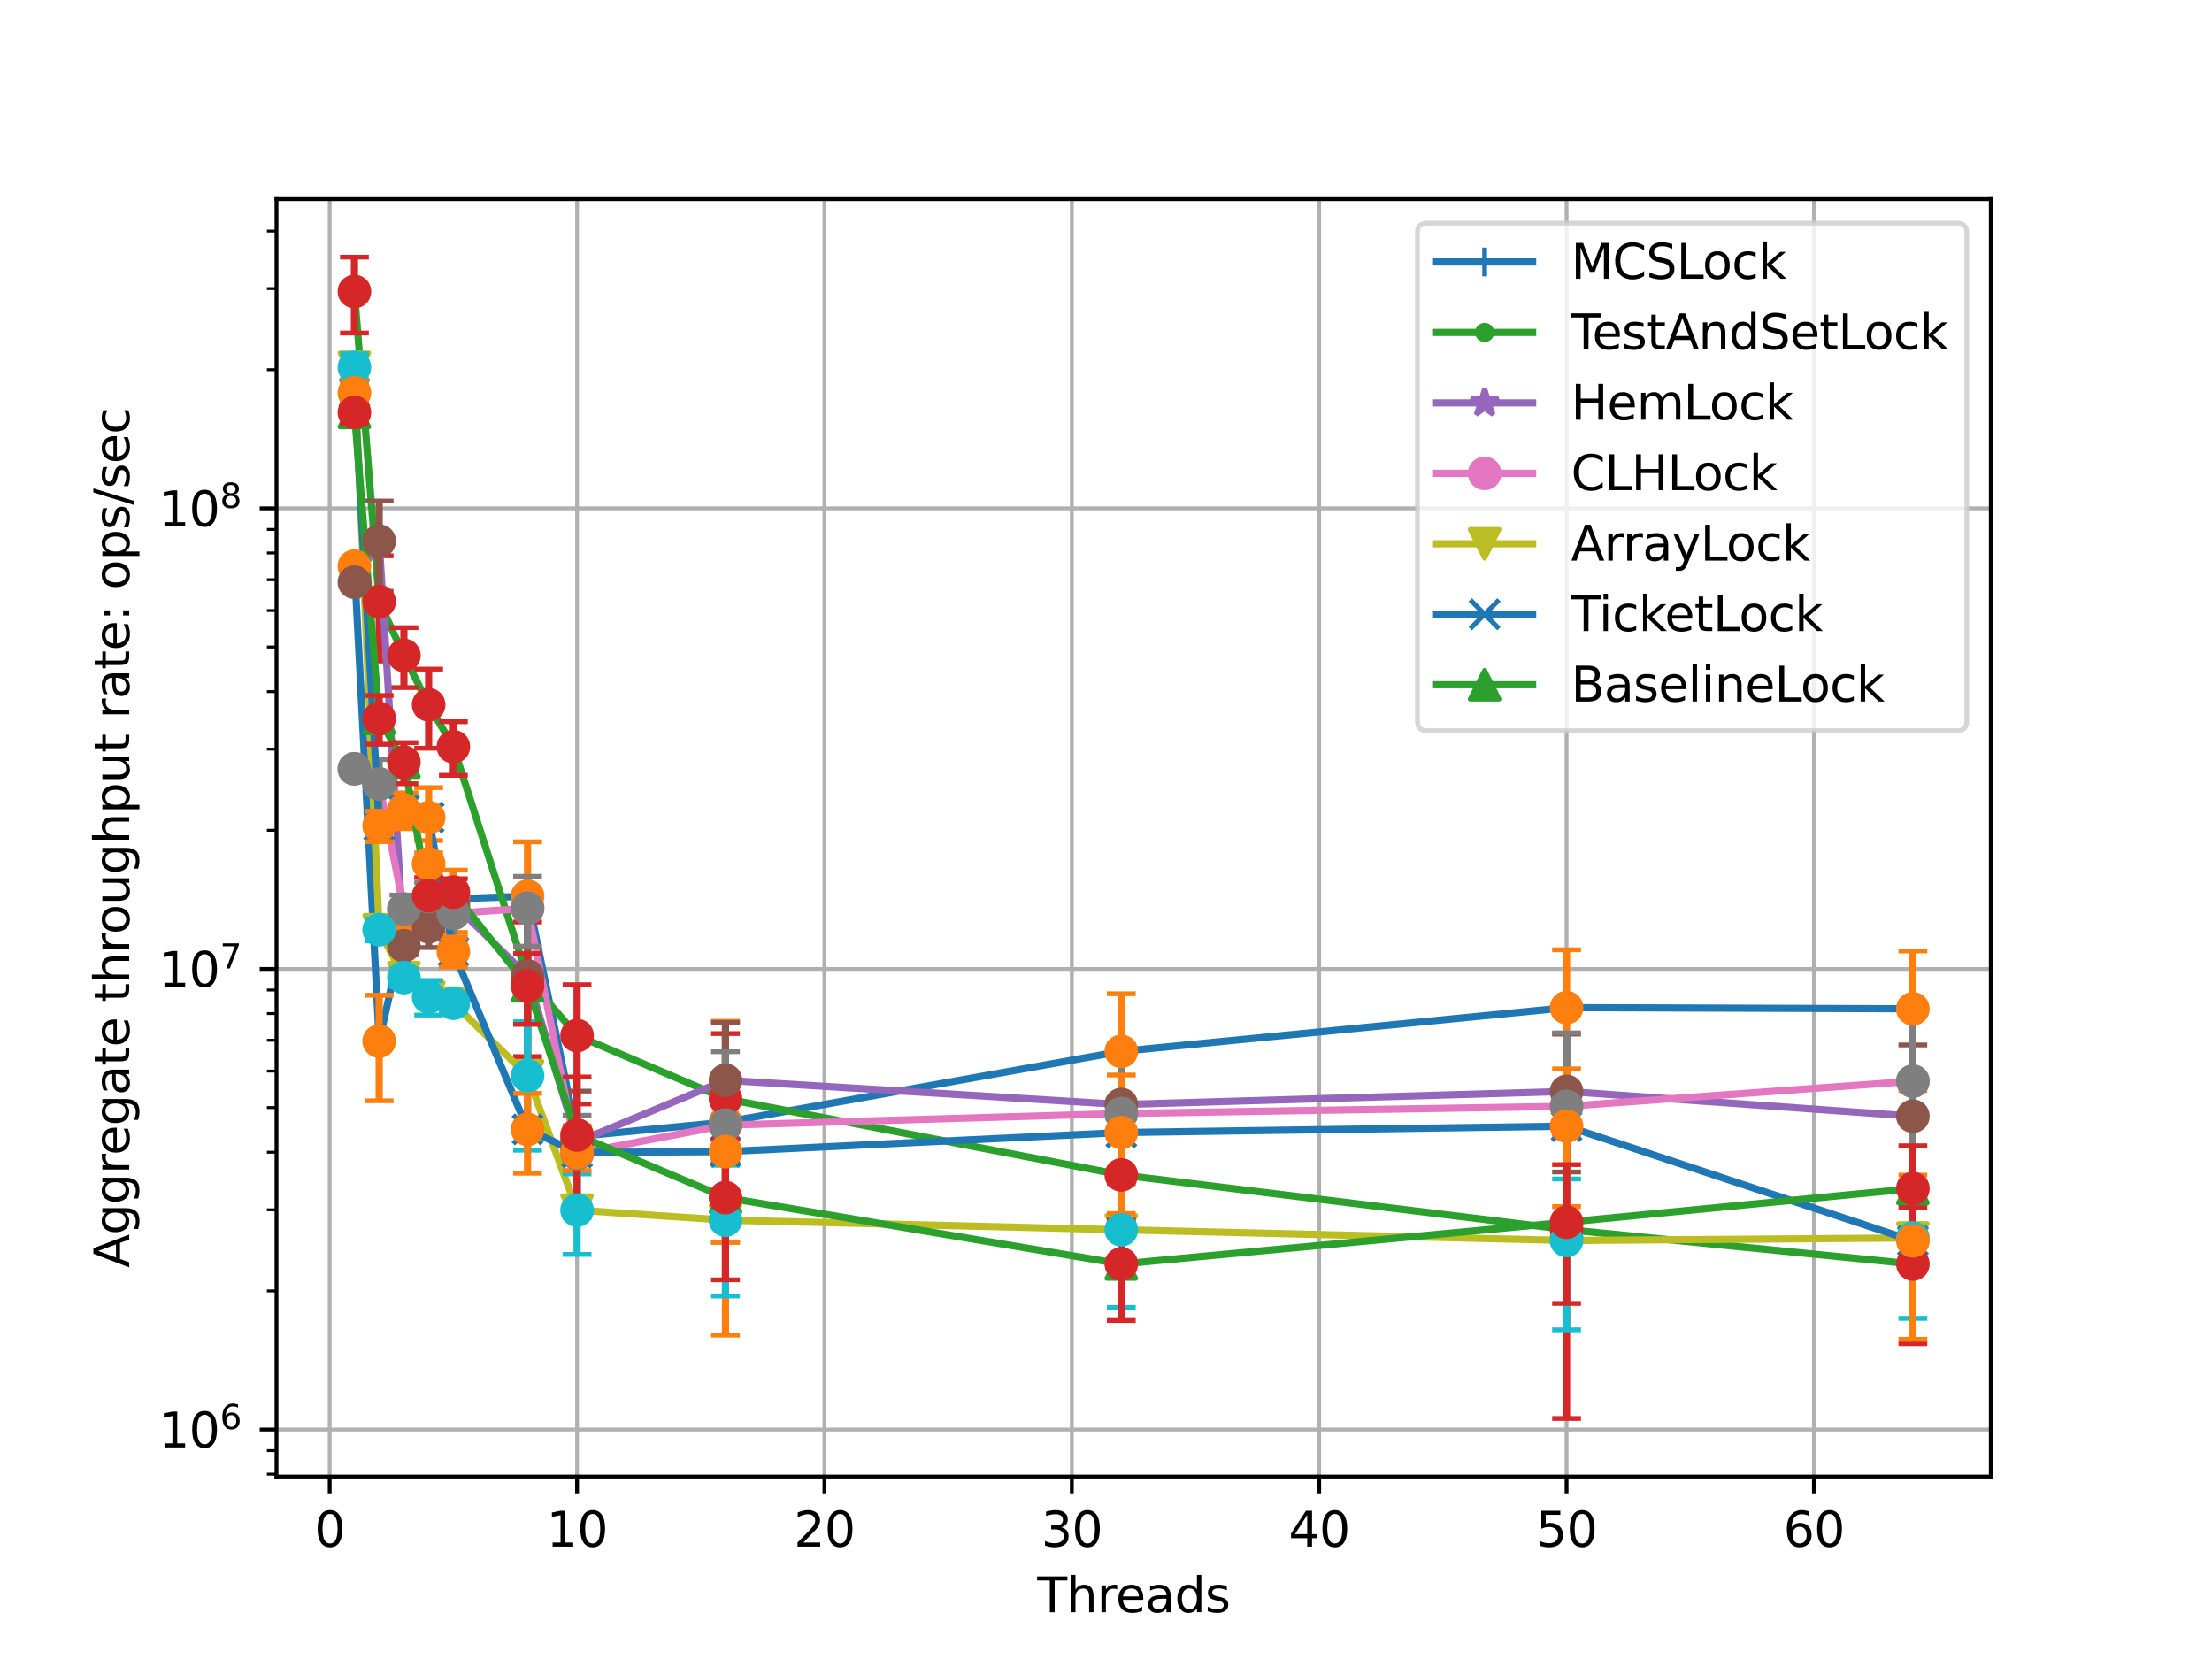 <?xml version="1.0" encoding="utf-8" standalone="no"?>
<!DOCTYPE svg PUBLIC "-//W3C//DTD SVG 1.1//EN"
  "http://www.w3.org/Graphics/SVG/1.1/DTD/svg11.dtd">
<svg xmlns:xlink="http://www.w3.org/1999/xlink" width="460.8pt" height="345.6pt" viewBox="0 0 460.8 345.6" xmlns="http://www.w3.org/2000/svg" version="1.1">
 <defs>
  <style type="text/css">*{stroke-linejoin: round; stroke-linecap: butt}</style>
 </defs>
 <g id="figure_1">
  <g id="patch_1">
   <path d="M 0 345.6 
L 460.8 345.6 
L 460.8 0 
L 0 0 
z
" style="fill: #ffffff"/>
  </g>
  <g id="axes_1">
   <g id="patch_2">
    <path d="M 57.6 307.584 
L 414.72 307.584 
L 414.72 41.472 
L 57.6 41.472 
z
" style="fill: #ffffff"/>
   </g>
   <g id="matplotlib.axis_1">
    <g id="xtick_1">
     <g id="line2d_1">
      <path d="M 68.679 307.584 
L 68.679 41.472 
" clip-path="url(#pe7ed5566a6)" style="fill: none; stroke: #b0b0b0; stroke-width: 0.8; stroke-linecap: square"/>
     </g>
     <g id="line2d_2">
      <defs>
       <path id="mb68bb4ddeb" d="M 0 0 
L 0 3.5 
" style="stroke: #000000; stroke-width: 0.8"/>
      </defs>
      <g>
       <use xlink:href="#mb68bb4ddeb" x="68.679" y="307.584" style="stroke: #000000; stroke-width: 0.8"/>
      </g>
     </g>
     <g id="text_1">
      <!-- 0 -->
      <g transform="translate(65.498 322.182)scale(0.1 -0.1)">
       <defs>
        <path id="DejaVuSans-30" d="M 2034 4250 
Q 1547 4250 1301 3770 
Q 1056 3291 1056 2328 
Q 1056 1369 1301 889 
Q 1547 409 2034 409 
Q 2525 409 2770 889 
Q 3016 1369 3016 2328 
Q 3016 3291 2770 3770 
Q 2525 4250 2034 4250 
z
M 2034 4750 
Q 2819 4750 3233 4129 
Q 3647 3509 3647 2328 
Q 3647 1150 3233 529 
Q 2819 -91 2034 -91 
Q 1250 -91 836 529 
Q 422 1150 422 2328 
Q 422 3509 836 4129 
Q 1250 4750 2034 4750 
z
" transform="scale(0.016)"/>
       </defs>
       <use xlink:href="#DejaVuSans-30"/>
      </g>
     </g>
    </g>
    <g id="xtick_2">
     <g id="line2d_3">
      <path d="M 120.212 307.584 
L 120.212 41.472 
" clip-path="url(#pe7ed5566a6)" style="fill: none; stroke: #b0b0b0; stroke-width: 0.8; stroke-linecap: square"/>
     </g>
     <g id="line2d_4">
      <g>
       <use xlink:href="#mb68bb4ddeb" x="120.212" y="307.584" style="stroke: #000000; stroke-width: 0.8"/>
      </g>
     </g>
     <g id="text_2">
      <!-- 10 -->
      <g transform="translate(113.849 322.182)scale(0.1 -0.1)">
       <defs>
        <path id="DejaVuSans-31" d="M 794 531 
L 1825 531 
L 1825 4091 
L 703 3866 
L 703 4441 
L 1819 4666 
L 2450 4666 
L 2450 531 
L 3481 531 
L 3481 0 
L 794 0 
L 794 531 
z
" transform="scale(0.016)"/>
       </defs>
       <use xlink:href="#DejaVuSans-31"/>
       <use xlink:href="#DejaVuSans-30" x="63.623"/>
      </g>
     </g>
    </g>
    <g id="xtick_3">
     <g id="line2d_5">
      <path d="M 171.744 307.584 
L 171.744 41.472 
" clip-path="url(#pe7ed5566a6)" style="fill: none; stroke: #b0b0b0; stroke-width: 0.8; stroke-linecap: square"/>
     </g>
     <g id="line2d_6">
      <g>
       <use xlink:href="#mb68bb4ddeb" x="171.744" y="307.584" style="stroke: #000000; stroke-width: 0.8"/>
      </g>
     </g>
     <g id="text_3">
      <!-- 20 -->
      <g transform="translate(165.382 322.182)scale(0.1 -0.1)">
       <defs>
        <path id="DejaVuSans-32" d="M 1228 531 
L 3431 531 
L 3431 0 
L 469 0 
L 469 531 
Q 828 903 1448 1529 
Q 2069 2156 2228 2338 
Q 2531 2678 2651 2914 
Q 2772 3150 2772 3378 
Q 2772 3750 2511 3984 
Q 2250 4219 1831 4219 
Q 1534 4219 1204 4116 
Q 875 4013 500 3803 
L 500 4441 
Q 881 4594 1212 4672 
Q 1544 4750 1819 4750 
Q 2544 4750 2975 4387 
Q 3406 4025 3406 3419 
Q 3406 3131 3298 2873 
Q 3191 2616 2906 2266 
Q 2828 2175 2409 1742 
Q 1991 1309 1228 531 
z
" transform="scale(0.016)"/>
       </defs>
       <use xlink:href="#DejaVuSans-32"/>
       <use xlink:href="#DejaVuSans-30" x="63.623"/>
      </g>
     </g>
    </g>
    <g id="xtick_4">
     <g id="line2d_7">
      <path d="M 223.277 307.584 
L 223.277 41.472 
" clip-path="url(#pe7ed5566a6)" style="fill: none; stroke: #b0b0b0; stroke-width: 0.8; stroke-linecap: square"/>
     </g>
     <g id="line2d_8">
      <g>
       <use xlink:href="#mb68bb4ddeb" x="223.277" y="307.584" style="stroke: #000000; stroke-width: 0.8"/>
      </g>
     </g>
     <g id="text_4">
      <!-- 30 -->
      <g transform="translate(216.914 322.182)scale(0.1 -0.1)">
       <defs>
        <path id="DejaVuSans-33" d="M 2597 2516 
Q 3050 2419 3304 2112 
Q 3559 1806 3559 1356 
Q 3559 666 3084 287 
Q 2609 -91 1734 -91 
Q 1441 -91 1130 -33 
Q 819 25 488 141 
L 488 750 
Q 750 597 1062 519 
Q 1375 441 1716 441 
Q 2309 441 2620 675 
Q 2931 909 2931 1356 
Q 2931 1769 2642 2001 
Q 2353 2234 1838 2234 
L 1294 2234 
L 1294 2753 
L 1863 2753 
Q 2328 2753 2575 2939 
Q 2822 3125 2822 3475 
Q 2822 3834 2567 4026 
Q 2313 4219 1838 4219 
Q 1578 4219 1281 4162 
Q 984 4106 628 3988 
L 628 4550 
Q 988 4650 1302 4700 
Q 1616 4750 1894 4750 
Q 2613 4750 3031 4423 
Q 3450 4097 3450 3541 
Q 3450 3153 3228 2886 
Q 3006 2619 2597 2516 
z
" transform="scale(0.016)"/>
       </defs>
       <use xlink:href="#DejaVuSans-33"/>
       <use xlink:href="#DejaVuSans-30" x="63.623"/>
      </g>
     </g>
    </g>
    <g id="xtick_5">
     <g id="line2d_9">
      <path d="M 274.809 307.584 
L 274.809 41.472 
" clip-path="url(#pe7ed5566a6)" style="fill: none; stroke: #b0b0b0; stroke-width: 0.8; stroke-linecap: square"/>
     </g>
     <g id="line2d_10">
      <g>
       <use xlink:href="#mb68bb4ddeb" x="274.809" y="307.584" style="stroke: #000000; stroke-width: 0.8"/>
      </g>
     </g>
     <g id="text_5">
      <!-- 40 -->
      <g transform="translate(268.447 322.182)scale(0.1 -0.1)">
       <defs>
        <path id="DejaVuSans-34" d="M 2419 4116 
L 825 1625 
L 2419 1625 
L 2419 4116 
z
M 2253 4666 
L 3047 4666 
L 3047 1625 
L 3713 1625 
L 3713 1100 
L 3047 1100 
L 3047 0 
L 2419 0 
L 2419 1100 
L 313 1100 
L 313 1709 
L 2253 4666 
z
" transform="scale(0.016)"/>
       </defs>
       <use xlink:href="#DejaVuSans-34"/>
       <use xlink:href="#DejaVuSans-30" x="63.623"/>
      </g>
     </g>
    </g>
    <g id="xtick_6">
     <g id="line2d_11">
      <path d="M 326.342 307.584 
L 326.342 41.472 
" clip-path="url(#pe7ed5566a6)" style="fill: none; stroke: #b0b0b0; stroke-width: 0.8; stroke-linecap: square"/>
     </g>
     <g id="line2d_12">
      <g>
       <use xlink:href="#mb68bb4ddeb" x="326.342" y="307.584" style="stroke: #000000; stroke-width: 0.8"/>
      </g>
     </g>
     <g id="text_6">
      <!-- 50 -->
      <g transform="translate(319.979 322.182)scale(0.1 -0.1)">
       <defs>
        <path id="DejaVuSans-35" d="M 691 4666 
L 3169 4666 
L 3169 4134 
L 1269 4134 
L 1269 2991 
Q 1406 3038 1543 3061 
Q 1681 3084 1819 3084 
Q 2600 3084 3056 2656 
Q 3513 2228 3513 1497 
Q 3513 744 3044 326 
Q 2575 -91 1722 -91 
Q 1428 -91 1123 -41 
Q 819 9 494 109 
L 494 744 
Q 775 591 1075 516 
Q 1375 441 1709 441 
Q 2250 441 2565 725 
Q 2881 1009 2881 1497 
Q 2881 1984 2565 2268 
Q 2250 2553 1709 2553 
Q 1456 2553 1204 2497 
Q 953 2441 691 2322 
L 691 4666 
z
" transform="scale(0.016)"/>
       </defs>
       <use xlink:href="#DejaVuSans-35"/>
       <use xlink:href="#DejaVuSans-30" x="63.623"/>
      </g>
     </g>
    </g>
    <g id="xtick_7">
     <g id="line2d_13">
      <path d="M 377.874 307.584 
L 377.874 41.472 
" clip-path="url(#pe7ed5566a6)" style="fill: none; stroke: #b0b0b0; stroke-width: 0.8; stroke-linecap: square"/>
     </g>
     <g id="line2d_14">
      <g>
       <use xlink:href="#mb68bb4ddeb" x="377.874" y="307.584" style="stroke: #000000; stroke-width: 0.8"/>
      </g>
     </g>
     <g id="text_7">
      <!-- 60 -->
      <g transform="translate(371.512 322.182)scale(0.1 -0.1)">
       <defs>
        <path id="DejaVuSans-36" d="M 2113 2584 
Q 1688 2584 1439 2293 
Q 1191 2003 1191 1497 
Q 1191 994 1439 701 
Q 1688 409 2113 409 
Q 2538 409 2786 701 
Q 3034 994 3034 1497 
Q 3034 2003 2786 2293 
Q 2538 2584 2113 2584 
z
M 3366 4563 
L 3366 3988 
Q 3128 4100 2886 4159 
Q 2644 4219 2406 4219 
Q 1781 4219 1451 3797 
Q 1122 3375 1075 2522 
Q 1259 2794 1537 2939 
Q 1816 3084 2150 3084 
Q 2853 3084 3261 2657 
Q 3669 2231 3669 1497 
Q 3669 778 3244 343 
Q 2819 -91 2113 -91 
Q 1303 -91 875 529 
Q 447 1150 447 2328 
Q 447 3434 972 4092 
Q 1497 4750 2381 4750 
Q 2619 4750 2861 4703 
Q 3103 4656 3366 4563 
z
" transform="scale(0.016)"/>
       </defs>
       <use xlink:href="#DejaVuSans-36"/>
       <use xlink:href="#DejaVuSans-30" x="63.623"/>
      </g>
     </g>
    </g>
    <g id="text_8">
     <!-- Threads -->
     <g transform="translate(216.075 335.861)scale(0.1 -0.1)">
      <defs>
       <path id="DejaVuSans-54" d="M -19 4666 
L 3928 4666 
L 3928 4134 
L 2272 4134 
L 2272 0 
L 1638 0 
L 1638 4134 
L -19 4134 
L -19 4666 
z
" transform="scale(0.016)"/>
       <path id="DejaVuSans-68" d="M 3513 2113 
L 3513 0 
L 2938 0 
L 2938 2094 
Q 2938 2591 2744 2837 
Q 2550 3084 2163 3084 
Q 1697 3084 1428 2787 
Q 1159 2491 1159 1978 
L 1159 0 
L 581 0 
L 581 4863 
L 1159 4863 
L 1159 2956 
Q 1366 3272 1645 3428 
Q 1925 3584 2291 3584 
Q 2894 3584 3203 3211 
Q 3513 2838 3513 2113 
z
" transform="scale(0.016)"/>
       <path id="DejaVuSans-72" d="M 2631 2963 
Q 2534 3019 2420 3045 
Q 2306 3072 2169 3072 
Q 1681 3072 1420 2755 
Q 1159 2438 1159 1844 
L 1159 0 
L 581 0 
L 581 3500 
L 1159 3500 
L 1159 2956 
Q 1341 3275 1631 3429 
Q 1922 3584 2338 3584 
Q 2397 3584 2469 3576 
Q 2541 3569 2628 3553 
L 2631 2963 
z
" transform="scale(0.016)"/>
       <path id="DejaVuSans-65" d="M 3597 1894 
L 3597 1613 
L 953 1613 
Q 991 1019 1311 708 
Q 1631 397 2203 397 
Q 2534 397 2845 478 
Q 3156 559 3463 722 
L 3463 178 
Q 3153 47 2828 -22 
Q 2503 -91 2169 -91 
Q 1331 -91 842 396 
Q 353 884 353 1716 
Q 353 2575 817 3079 
Q 1281 3584 2069 3584 
Q 2775 3584 3186 3129 
Q 3597 2675 3597 1894 
z
M 3022 2063 
Q 3016 2534 2758 2815 
Q 2500 3097 2075 3097 
Q 1594 3097 1305 2825 
Q 1016 2553 972 2059 
L 3022 2063 
z
" transform="scale(0.016)"/>
       <path id="DejaVuSans-61" d="M 2194 1759 
Q 1497 1759 1228 1600 
Q 959 1441 959 1056 
Q 959 750 1161 570 
Q 1363 391 1709 391 
Q 2188 391 2477 730 
Q 2766 1069 2766 1631 
L 2766 1759 
L 2194 1759 
z
M 3341 1997 
L 3341 0 
L 2766 0 
L 2766 531 
Q 2569 213 2275 61 
Q 1981 -91 1556 -91 
Q 1019 -91 701 211 
Q 384 513 384 1019 
Q 384 1609 779 1909 
Q 1175 2209 1959 2209 
L 2766 2209 
L 2766 2266 
Q 2766 2663 2505 2880 
Q 2244 3097 1772 3097 
Q 1472 3097 1187 3025 
Q 903 2953 641 2809 
L 641 3341 
Q 956 3463 1253 3523 
Q 1550 3584 1831 3584 
Q 2591 3584 2966 3190 
Q 3341 2797 3341 1997 
z
" transform="scale(0.016)"/>
       <path id="DejaVuSans-64" d="M 2906 2969 
L 2906 4863 
L 3481 4863 
L 3481 0 
L 2906 0 
L 2906 525 
Q 2725 213 2448 61 
Q 2172 -91 1784 -91 
Q 1150 -91 751 415 
Q 353 922 353 1747 
Q 353 2572 751 3078 
Q 1150 3584 1784 3584 
Q 2172 3584 2448 3432 
Q 2725 3281 2906 2969 
z
M 947 1747 
Q 947 1113 1208 752 
Q 1469 391 1925 391 
Q 2381 391 2643 752 
Q 2906 1113 2906 1747 
Q 2906 2381 2643 2742 
Q 2381 3103 1925 3103 
Q 1469 3103 1208 2742 
Q 947 2381 947 1747 
z
" transform="scale(0.016)"/>
       <path id="DejaVuSans-73" d="M 2834 3397 
L 2834 2853 
Q 2591 2978 2328 3040 
Q 2066 3103 1784 3103 
Q 1356 3103 1142 2972 
Q 928 2841 928 2578 
Q 928 2378 1081 2264 
Q 1234 2150 1697 2047 
L 1894 2003 
Q 2506 1872 2764 1633 
Q 3022 1394 3022 966 
Q 3022 478 2636 193 
Q 2250 -91 1575 -91 
Q 1294 -91 989 -36 
Q 684 19 347 128 
L 347 722 
Q 666 556 975 473 
Q 1284 391 1588 391 
Q 1994 391 2212 530 
Q 2431 669 2431 922 
Q 2431 1156 2273 1281 
Q 2116 1406 1581 1522 
L 1381 1569 
Q 847 1681 609 1914 
Q 372 2147 372 2553 
Q 372 3047 722 3315 
Q 1072 3584 1716 3584 
Q 2034 3584 2315 3537 
Q 2597 3491 2834 3397 
z
" transform="scale(0.016)"/>
      </defs>
      <use xlink:href="#DejaVuSans-54"/>
      <use xlink:href="#DejaVuSans-68" x="61.084"/>
      <use xlink:href="#DejaVuSans-72" x="124.463"/>
      <use xlink:href="#DejaVuSans-65" x="163.326"/>
      <use xlink:href="#DejaVuSans-61" x="224.85"/>
      <use xlink:href="#DejaVuSans-64" x="286.129"/>
      <use xlink:href="#DejaVuSans-73" x="349.605"/>
     </g>
    </g>
   </g>
   <g id="matplotlib.axis_2">
    <g id="ytick_1">
     <g id="line2d_15">
      <path d="M 57.6 297.796 
L 414.72 297.796 
" clip-path="url(#pe7ed5566a6)" style="fill: none; stroke: #b0b0b0; stroke-width: 0.8; stroke-linecap: square"/>
     </g>
     <g id="line2d_16">
      <defs>
       <path id="m0cc2bbe3ea" d="M 0 0 
L -3.5 0 
" style="stroke: #000000; stroke-width: 0.8"/>
      </defs>
      <g>
       <use xlink:href="#m0cc2bbe3ea" x="57.6" y="297.796" style="stroke: #000000; stroke-width: 0.8"/>
      </g>
     </g>
     <g id="text_9">
      <!-- $\mathdefault{10^{6}}$ -->
      <g transform="translate(33 301.595)scale(0.1 -0.1)">
       <use xlink:href="#DejaVuSans-31" transform="translate(0 0.766)"/>
       <use xlink:href="#DejaVuSans-30" transform="translate(63.623 0.766)"/>
       <use xlink:href="#DejaVuSans-36" transform="translate(128.203 39.047)scale(0.7)"/>
      </g>
     </g>
    </g>
    <g id="ytick_2">
     <g id="line2d_17">
      <path d="M 57.6 201.847 
L 414.72 201.847 
" clip-path="url(#pe7ed5566a6)" style="fill: none; stroke: #b0b0b0; stroke-width: 0.8; stroke-linecap: square"/>
     </g>
     <g id="line2d_18">
      <g>
       <use xlink:href="#m0cc2bbe3ea" x="57.6" y="201.847" style="stroke: #000000; stroke-width: 0.8"/>
      </g>
     </g>
     <g id="text_10">
      <!-- $\mathdefault{10^{7}}$ -->
      <g transform="translate(33 205.646)scale(0.1 -0.1)">
       <defs>
        <path id="DejaVuSans-37" d="M 525 4666 
L 3525 4666 
L 3525 4397 
L 1831 0 
L 1172 0 
L 2766 4134 
L 525 4134 
L 525 4666 
z
" transform="scale(0.016)"/>
       </defs>
       <use xlink:href="#DejaVuSans-31" transform="translate(0 0.684)"/>
       <use xlink:href="#DejaVuSans-30" transform="translate(63.623 0.684)"/>
       <use xlink:href="#DejaVuSans-37" transform="translate(128.203 38.966)scale(0.7)"/>
      </g>
     </g>
    </g>
    <g id="ytick_3">
     <g id="line2d_19">
      <path d="M 57.6 105.898 
L 414.72 105.898 
" clip-path="url(#pe7ed5566a6)" style="fill: none; stroke: #b0b0b0; stroke-width: 0.8; stroke-linecap: square"/>
     </g>
     <g id="line2d_20">
      <g>
       <use xlink:href="#m0cc2bbe3ea" x="57.6" y="105.898" style="stroke: #000000; stroke-width: 0.8"/>
      </g>
     </g>
     <g id="text_11">
      <!-- $\mathdefault{10^{8}}$ -->
      <g transform="translate(33 109.697)scale(0.1 -0.1)">
       <defs>
        <path id="DejaVuSans-38" d="M 2034 2216 
Q 1584 2216 1326 1975 
Q 1069 1734 1069 1313 
Q 1069 891 1326 650 
Q 1584 409 2034 409 
Q 2484 409 2743 651 
Q 3003 894 3003 1313 
Q 3003 1734 2745 1975 
Q 2488 2216 2034 2216 
z
M 1403 2484 
Q 997 2584 770 2862 
Q 544 3141 544 3541 
Q 544 4100 942 4425 
Q 1341 4750 2034 4750 
Q 2731 4750 3128 4425 
Q 3525 4100 3525 3541 
Q 3525 3141 3298 2862 
Q 3072 2584 2669 2484 
Q 3125 2378 3379 2068 
Q 3634 1759 3634 1313 
Q 3634 634 3220 271 
Q 2806 -91 2034 -91 
Q 1263 -91 848 271 
Q 434 634 434 1313 
Q 434 1759 690 2068 
Q 947 2378 1403 2484 
z
M 1172 3481 
Q 1172 3119 1398 2916 
Q 1625 2713 2034 2713 
Q 2441 2713 2670 2916 
Q 2900 3119 2900 3481 
Q 2900 3844 2670 4047 
Q 2441 4250 2034 4250 
Q 1625 4250 1398 4047 
Q 1172 3844 1172 3481 
z
" transform="scale(0.016)"/>
       </defs>
       <use xlink:href="#DejaVuSans-31" transform="translate(0 0.766)"/>
       <use xlink:href="#DejaVuSans-30" transform="translate(63.623 0.766)"/>
       <use xlink:href="#DejaVuSans-38" transform="translate(128.203 39.047)scale(0.7)"/>
      </g>
     </g>
    </g>
    <g id="ytick_4">
     <g id="line2d_21">
      <defs>
       <path id="mc0b2ecfc28" d="M 0 0 
L -2 0 
" style="stroke: #000000; stroke-width: 0.6"/>
      </defs>
      <g>
       <use xlink:href="#mc0b2ecfc28" x="57.6" y="307.094" style="stroke: #000000; stroke-width: 0.6"/>
      </g>
     </g>
    </g>
    <g id="ytick_5">
     <g id="line2d_22">
      <g>
       <use xlink:href="#mc0b2ecfc28" x="57.6" y="302.186" style="stroke: #000000; stroke-width: 0.6"/>
      </g>
     </g>
    </g>
    <g id="ytick_6">
     <g id="line2d_23">
      <g>
       <use xlink:href="#mc0b2ecfc28" x="57.6" y="268.912" style="stroke: #000000; stroke-width: 0.6"/>
      </g>
     </g>
    </g>
    <g id="ytick_7">
     <g id="line2d_24">
      <g>
       <use xlink:href="#mc0b2ecfc28" x="57.6" y="252.016" style="stroke: #000000; stroke-width: 0.6"/>
      </g>
     </g>
    </g>
    <g id="ytick_8">
     <g id="line2d_25">
      <g>
       <use xlink:href="#mc0b2ecfc28" x="57.6" y="240.029" style="stroke: #000000; stroke-width: 0.6"/>
      </g>
     </g>
    </g>
    <g id="ytick_9">
     <g id="line2d_26">
      <g>
       <use xlink:href="#mc0b2ecfc28" x="57.6" y="230.73" style="stroke: #000000; stroke-width: 0.6"/>
      </g>
     </g>
    </g>
    <g id="ytick_10">
     <g id="line2d_27">
      <g>
       <use xlink:href="#mc0b2ecfc28" x="57.6" y="223.133" style="stroke: #000000; stroke-width: 0.6"/>
      </g>
     </g>
    </g>
    <g id="ytick_11">
     <g id="line2d_28">
      <g>
       <use xlink:href="#mc0b2ecfc28" x="57.6" y="216.71" style="stroke: #000000; stroke-width: 0.6"/>
      </g>
     </g>
    </g>
    <g id="ytick_12">
     <g id="line2d_29">
      <g>
       <use xlink:href="#mc0b2ecfc28" x="57.6" y="211.145" style="stroke: #000000; stroke-width: 0.6"/>
      </g>
     </g>
    </g>
    <g id="ytick_13">
     <g id="line2d_30">
      <g>
       <use xlink:href="#mc0b2ecfc28" x="57.6" y="206.237" style="stroke: #000000; stroke-width: 0.6"/>
      </g>
     </g>
    </g>
    <g id="ytick_14">
     <g id="line2d_31">
      <g>
       <use xlink:href="#mc0b2ecfc28" x="57.6" y="172.963" style="stroke: #000000; stroke-width: 0.6"/>
      </g>
     </g>
    </g>
    <g id="ytick_15">
     <g id="line2d_32">
      <g>
       <use xlink:href="#mc0b2ecfc28" x="57.6" y="156.068" style="stroke: #000000; stroke-width: 0.6"/>
      </g>
     </g>
    </g>
    <g id="ytick_16">
     <g id="line2d_33">
      <g>
       <use xlink:href="#mc0b2ecfc28" x="57.6" y="144.08" style="stroke: #000000; stroke-width: 0.6"/>
      </g>
     </g>
    </g>
    <g id="ytick_17">
     <g id="line2d_34">
      <g>
       <use xlink:href="#mc0b2ecfc28" x="57.6" y="134.782" style="stroke: #000000; stroke-width: 0.6"/>
      </g>
     </g>
    </g>
    <g id="ytick_18">
     <g id="line2d_35">
      <g>
       <use xlink:href="#mc0b2ecfc28" x="57.6" y="127.184" style="stroke: #000000; stroke-width: 0.6"/>
      </g>
     </g>
    </g>
    <g id="ytick_19">
     <g id="line2d_36">
      <g>
       <use xlink:href="#mc0b2ecfc28" x="57.6" y="120.761" style="stroke: #000000; stroke-width: 0.6"/>
      </g>
     </g>
    </g>
    <g id="ytick_20">
     <g id="line2d_37">
      <g>
       <use xlink:href="#mc0b2ecfc28" x="57.6" y="115.196" style="stroke: #000000; stroke-width: 0.6"/>
      </g>
     </g>
    </g>
    <g id="ytick_21">
     <g id="line2d_38">
      <g>
       <use xlink:href="#mc0b2ecfc28" x="57.6" y="110.288" style="stroke: #000000; stroke-width: 0.6"/>
      </g>
     </g>
    </g>
    <g id="ytick_22">
     <g id="line2d_39">
      <g>
       <use xlink:href="#mc0b2ecfc28" x="57.6" y="77.015" style="stroke: #000000; stroke-width: 0.6"/>
      </g>
     </g>
    </g>
    <g id="ytick_23">
     <g id="line2d_40">
      <g>
       <use xlink:href="#mc0b2ecfc28" x="57.6" y="60.119" style="stroke: #000000; stroke-width: 0.6"/>
      </g>
     </g>
    </g>
    <g id="ytick_24">
     <g id="line2d_41">
      <g>
       <use xlink:href="#mc0b2ecfc28" x="57.6" y="48.131" style="stroke: #000000; stroke-width: 0.6"/>
      </g>
     </g>
    </g>
    <g id="text_12">
     <!-- Aggregate throughput rate: ops/sec -->
     <g transform="translate(26.92 264.098)rotate(-90)scale(0.1 -0.1)">
      <defs>
       <path id="DejaVuSans-41" d="M 2188 4044 
L 1331 1722 
L 3047 1722 
L 2188 4044 
z
M 1831 4666 
L 2547 4666 
L 4325 0 
L 3669 0 
L 3244 1197 
L 1141 1197 
L 716 0 
L 50 0 
L 1831 4666 
z
" transform="scale(0.016)"/>
       <path id="DejaVuSans-67" d="M 2906 1791 
Q 2906 2416 2648 2759 
Q 2391 3103 1925 3103 
Q 1463 3103 1205 2759 
Q 947 2416 947 1791 
Q 947 1169 1205 825 
Q 1463 481 1925 481 
Q 2391 481 2648 825 
Q 2906 1169 2906 1791 
z
M 3481 434 
Q 3481 -459 3084 -895 
Q 2688 -1331 1869 -1331 
Q 1566 -1331 1297 -1286 
Q 1028 -1241 775 -1147 
L 775 -588 
Q 1028 -725 1275 -790 
Q 1522 -856 1778 -856 
Q 2344 -856 2625 -561 
Q 2906 -266 2906 331 
L 2906 616 
Q 2728 306 2450 153 
Q 2172 0 1784 0 
Q 1141 0 747 490 
Q 353 981 353 1791 
Q 353 2603 747 3093 
Q 1141 3584 1784 3584 
Q 2172 3584 2450 3431 
Q 2728 3278 2906 2969 
L 2906 3500 
L 3481 3500 
L 3481 434 
z
" transform="scale(0.016)"/>
       <path id="DejaVuSans-74" d="M 1172 4494 
L 1172 3500 
L 2356 3500 
L 2356 3053 
L 1172 3053 
L 1172 1153 
Q 1172 725 1289 603 
Q 1406 481 1766 481 
L 2356 481 
L 2356 0 
L 1766 0 
Q 1100 0 847 248 
Q 594 497 594 1153 
L 594 3053 
L 172 3053 
L 172 3500 
L 594 3500 
L 594 4494 
L 1172 4494 
z
" transform="scale(0.016)"/>
       <path id="DejaVuSans-20" transform="scale(0.016)"/>
       <path id="DejaVuSans-6f" d="M 1959 3097 
Q 1497 3097 1228 2736 
Q 959 2375 959 1747 
Q 959 1119 1226 758 
Q 1494 397 1959 397 
Q 2419 397 2687 759 
Q 2956 1122 2956 1747 
Q 2956 2369 2687 2733 
Q 2419 3097 1959 3097 
z
M 1959 3584 
Q 2709 3584 3137 3096 
Q 3566 2609 3566 1747 
Q 3566 888 3137 398 
Q 2709 -91 1959 -91 
Q 1206 -91 779 398 
Q 353 888 353 1747 
Q 353 2609 779 3096 
Q 1206 3584 1959 3584 
z
" transform="scale(0.016)"/>
       <path id="DejaVuSans-75" d="M 544 1381 
L 544 3500 
L 1119 3500 
L 1119 1403 
Q 1119 906 1312 657 
Q 1506 409 1894 409 
Q 2359 409 2629 706 
Q 2900 1003 2900 1516 
L 2900 3500 
L 3475 3500 
L 3475 0 
L 2900 0 
L 2900 538 
Q 2691 219 2414 64 
Q 2138 -91 1772 -91 
Q 1169 -91 856 284 
Q 544 659 544 1381 
z
M 1991 3584 
L 1991 3584 
z
" transform="scale(0.016)"/>
       <path id="DejaVuSans-70" d="M 1159 525 
L 1159 -1331 
L 581 -1331 
L 581 3500 
L 1159 3500 
L 1159 2969 
Q 1341 3281 1617 3432 
Q 1894 3584 2278 3584 
Q 2916 3584 3314 3078 
Q 3713 2572 3713 1747 
Q 3713 922 3314 415 
Q 2916 -91 2278 -91 
Q 1894 -91 1617 61 
Q 1341 213 1159 525 
z
M 3116 1747 
Q 3116 2381 2855 2742 
Q 2594 3103 2138 3103 
Q 1681 3103 1420 2742 
Q 1159 2381 1159 1747 
Q 1159 1113 1420 752 
Q 1681 391 2138 391 
Q 2594 391 2855 752 
Q 3116 1113 3116 1747 
z
" transform="scale(0.016)"/>
       <path id="DejaVuSans-3a" d="M 750 794 
L 1409 794 
L 1409 0 
L 750 0 
L 750 794 
z
M 750 3309 
L 1409 3309 
L 1409 2516 
L 750 2516 
L 750 3309 
z
" transform="scale(0.016)"/>
       <path id="DejaVuSans-2f" d="M 1625 4666 
L 2156 4666 
L 531 -594 
L 0 -594 
L 1625 4666 
z
" transform="scale(0.016)"/>
       <path id="DejaVuSans-63" d="M 3122 3366 
L 3122 2828 
Q 2878 2963 2633 3030 
Q 2388 3097 2138 3097 
Q 1578 3097 1268 2742 
Q 959 2388 959 1747 
Q 959 1106 1268 751 
Q 1578 397 2138 397 
Q 2388 397 2633 464 
Q 2878 531 3122 666 
L 3122 134 
Q 2881 22 2623 -34 
Q 2366 -91 2075 -91 
Q 1284 -91 818 406 
Q 353 903 353 1747 
Q 353 2603 823 3093 
Q 1294 3584 2113 3584 
Q 2378 3584 2631 3529 
Q 2884 3475 3122 3366 
z
" transform="scale(0.016)"/>
      </defs>
      <use xlink:href="#DejaVuSans-41"/>
      <use xlink:href="#DejaVuSans-67" x="68.408"/>
      <use xlink:href="#DejaVuSans-67" x="131.885"/>
      <use xlink:href="#DejaVuSans-72" x="195.361"/>
      <use xlink:href="#DejaVuSans-65" x="234.225"/>
      <use xlink:href="#DejaVuSans-67" x="295.748"/>
      <use xlink:href="#DejaVuSans-61" x="359.225"/>
      <use xlink:href="#DejaVuSans-74" x="420.504"/>
      <use xlink:href="#DejaVuSans-65" x="459.713"/>
      <use xlink:href="#DejaVuSans-20" x="521.236"/>
      <use xlink:href="#DejaVuSans-74" x="553.023"/>
      <use xlink:href="#DejaVuSans-68" x="592.232"/>
      <use xlink:href="#DejaVuSans-72" x="655.611"/>
      <use xlink:href="#DejaVuSans-6f" x="694.475"/>
      <use xlink:href="#DejaVuSans-75" x="755.656"/>
      <use xlink:href="#DejaVuSans-67" x="819.035"/>
      <use xlink:href="#DejaVuSans-68" x="882.512"/>
      <use xlink:href="#DejaVuSans-70" x="945.891"/>
      <use xlink:href="#DejaVuSans-75" x="1009.367"/>
      <use xlink:href="#DejaVuSans-74" x="1072.746"/>
      <use xlink:href="#DejaVuSans-20" x="1111.955"/>
      <use xlink:href="#DejaVuSans-72" x="1143.742"/>
      <use xlink:href="#DejaVuSans-61" x="1184.855"/>
      <use xlink:href="#DejaVuSans-74" x="1246.135"/>
      <use xlink:href="#DejaVuSans-65" x="1285.344"/>
      <use xlink:href="#DejaVuSans-3a" x="1346.867"/>
      <use xlink:href="#DejaVuSans-20" x="1380.559"/>
      <use xlink:href="#DejaVuSans-6f" x="1412.346"/>
      <use xlink:href="#DejaVuSans-70" x="1473.527"/>
      <use xlink:href="#DejaVuSans-73" x="1537.004"/>
      <use xlink:href="#DejaVuSans-2f" x="1589.104"/>
      <use xlink:href="#DejaVuSans-73" x="1622.795"/>
      <use xlink:href="#DejaVuSans-65" x="1674.895"/>
      <use xlink:href="#DejaVuSans-63" x="1736.418"/>
     </g>
    </g>
   </g>
   <g id="line2d_42">
    <path d="M 73.833 117.95 
L 78.986 216.886 
L 84.139 193.886 
L 89.292 179.955 
L 94.446 187.258 
L 109.905 186.692 
L 120.212 236.745 
L 151.131 233.755 
L 233.583 219.015 
L 326.342 209.916 
L 398.487 210.155 
" clip-path="url(#pe7ed5566a6)" style="fill: none; stroke: #1f77b4; stroke-width: 1.5; stroke-linecap: square"/>
    <defs>
     <path id="m6003c65572" d="M -3 0 
L 3 0 
M 0 3 
L 0 -3 
" style="stroke: #1f77b4"/>
    </defs>
    <g clip-path="url(#pe7ed5566a6)">
     <use xlink:href="#m6003c65572" x="73.833" y="117.95" style="fill: #1f77b4; stroke: #1f77b4"/>
     <use xlink:href="#m6003c65572" x="78.986" y="216.886" style="fill: #1f77b4; stroke: #1f77b4"/>
     <use xlink:href="#m6003c65572" x="84.139" y="193.886" style="fill: #1f77b4; stroke: #1f77b4"/>
     <use xlink:href="#m6003c65572" x="89.292" y="179.955" style="fill: #1f77b4; stroke: #1f77b4"/>
     <use xlink:href="#m6003c65572" x="94.446" y="187.258" style="fill: #1f77b4; stroke: #1f77b4"/>
     <use xlink:href="#m6003c65572" x="109.905" y="186.692" style="fill: #1f77b4; stroke: #1f77b4"/>
     <use xlink:href="#m6003c65572" x="120.212" y="236.745" style="fill: #1f77b4; stroke: #1f77b4"/>
     <use xlink:href="#m6003c65572" x="151.131" y="233.755" style="fill: #1f77b4; stroke: #1f77b4"/>
     <use xlink:href="#m6003c65572" x="233.583" y="219.015" style="fill: #1f77b4; stroke: #1f77b4"/>
     <use xlink:href="#m6003c65572" x="326.342" y="209.916" style="fill: #1f77b4; stroke: #1f77b4"/>
     <use xlink:href="#m6003c65572" x="398.487" y="210.155" style="fill: #1f77b4; stroke: #1f77b4"/>
    </g>
   </g>
   <g id="LineCollection_1">
    <path d="M 73.833 119.008 
L 73.833 116.918 
" clip-path="url(#pe7ed5566a6)" style="fill: none; stroke: #ff7f0e; stroke-width: 1.5"/>
    <path d="M 78.986 229.31 
L 78.986 207.329 
" clip-path="url(#pe7ed5566a6)" style="fill: none; stroke: #ff7f0e; stroke-width: 1.5"/>
    <path d="M 84.139 196.403 
L 84.139 191.512 
" clip-path="url(#pe7ed5566a6)" style="fill: none; stroke: #ff7f0e; stroke-width: 1.5"/>
    <path d="M 89.292 185.458 
L 89.292 175.095 
" clip-path="url(#pe7ed5566a6)" style="fill: none; stroke: #ff7f0e; stroke-width: 1.5"/>
    <path d="M 94.446 194.26 
L 94.446 181.266 
" clip-path="url(#pe7ed5566a6)" style="fill: none; stroke: #ff7f0e; stroke-width: 1.5"/>
    <path d="M 109.905 202.284 
L 109.905 175.373 
" clip-path="url(#pe7ed5566a6)" style="fill: none; stroke: #ff7f0e; stroke-width: 1.5"/>
    <path d="M 120.212 239.124 
L 120.212 234.495 
" clip-path="url(#pe7ed5566a6)" style="fill: none; stroke: #ff7f0e; stroke-width: 1.5"/>
    <path d="M 151.131 278.129 
L 151.131 212.755 
" clip-path="url(#pe7ed5566a6)" style="fill: none; stroke: #ff7f0e; stroke-width: 1.5"/>
    <path d="M 233.583 235.934 
L 233.583 207.015 
" clip-path="url(#pe7ed5566a6)" style="fill: none; stroke: #ff7f0e; stroke-width: 1.5"/>
    <path d="M 326.342 226.96 
L 326.342 197.855 
" clip-path="url(#pe7ed5566a6)" style="fill: none; stroke: #ff7f0e; stroke-width: 1.5"/>
    <path d="M 398.487 227.177 
L 398.487 198.104 
" clip-path="url(#pe7ed5566a6)" style="fill: none; stroke: #ff7f0e; stroke-width: 1.5"/>
   </g>
   <g id="line2d_43">
    <defs>
     <path id="mb6c42d964d" d="M 3 0 
L -3 -0 
" style="stroke: #ff7f0e"/>
    </defs>
    <g clip-path="url(#pe7ed5566a6)">
     <use xlink:href="#mb6c42d964d" x="73.833" y="119.008" style="fill: #ff7f0e; stroke: #ff7f0e"/>
     <use xlink:href="#mb6c42d964d" x="78.986" y="229.31" style="fill: #ff7f0e; stroke: #ff7f0e"/>
     <use xlink:href="#mb6c42d964d" x="84.139" y="196.403" style="fill: #ff7f0e; stroke: #ff7f0e"/>
     <use xlink:href="#mb6c42d964d" x="89.292" y="185.458" style="fill: #ff7f0e; stroke: #ff7f0e"/>
     <use xlink:href="#mb6c42d964d" x="94.446" y="194.26" style="fill: #ff7f0e; stroke: #ff7f0e"/>
     <use xlink:href="#mb6c42d964d" x="109.905" y="202.284" style="fill: #ff7f0e; stroke: #ff7f0e"/>
     <use xlink:href="#mb6c42d964d" x="120.212" y="239.124" style="fill: #ff7f0e; stroke: #ff7f0e"/>
     <use xlink:href="#mb6c42d964d" x="151.131" y="278.129" style="fill: #ff7f0e; stroke: #ff7f0e"/>
     <use xlink:href="#mb6c42d964d" x="233.583" y="235.934" style="fill: #ff7f0e; stroke: #ff7f0e"/>
     <use xlink:href="#mb6c42d964d" x="326.342" y="226.96" style="fill: #ff7f0e; stroke: #ff7f0e"/>
     <use xlink:href="#mb6c42d964d" x="398.487" y="227.177" style="fill: #ff7f0e; stroke: #ff7f0e"/>
    </g>
   </g>
   <g id="line2d_44">
    <g clip-path="url(#pe7ed5566a6)">
     <use xlink:href="#mb6c42d964d" x="73.833" y="116.918" style="fill: #ff7f0e; stroke: #ff7f0e"/>
     <use xlink:href="#mb6c42d964d" x="78.986" y="207.329" style="fill: #ff7f0e; stroke: #ff7f0e"/>
     <use xlink:href="#mb6c42d964d" x="84.139" y="191.512" style="fill: #ff7f0e; stroke: #ff7f0e"/>
     <use xlink:href="#mb6c42d964d" x="89.292" y="175.095" style="fill: #ff7f0e; stroke: #ff7f0e"/>
     <use xlink:href="#mb6c42d964d" x="94.446" y="181.266" style="fill: #ff7f0e; stroke: #ff7f0e"/>
     <use xlink:href="#mb6c42d964d" x="109.905" y="175.373" style="fill: #ff7f0e; stroke: #ff7f0e"/>
     <use xlink:href="#mb6c42d964d" x="120.212" y="234.495" style="fill: #ff7f0e; stroke: #ff7f0e"/>
     <use xlink:href="#mb6c42d964d" x="151.131" y="212.755" style="fill: #ff7f0e; stroke: #ff7f0e"/>
     <use xlink:href="#mb6c42d964d" x="233.583" y="207.015" style="fill: #ff7f0e; stroke: #ff7f0e"/>
     <use xlink:href="#mb6c42d964d" x="326.342" y="197.855" style="fill: #ff7f0e; stroke: #ff7f0e"/>
     <use xlink:href="#mb6c42d964d" x="398.487" y="198.104" style="fill: #ff7f0e; stroke: #ff7f0e"/>
    </g>
   </g>
   <g id="line2d_45">
    <path d="M 73.833 60.727 
L 78.986 125.318 
L 84.139 136.529 
L 89.292 146.821 
L 94.446 155.558 
L 109.905 203.774 
L 120.212 215.731 
L 151.131 228.891 
L 233.583 244.754 
L 326.342 256.136 
L 398.487 263.316 
" clip-path="url(#pe7ed5566a6)" style="fill: none; stroke: #2ca02c; stroke-width: 1.5; stroke-linecap: square"/>
    <defs>
     <path id="m7b9c0406bd" d="M 0 1.5 
C 0.398 1.5 0.779 1.342 1.061 1.061 
C 1.342 0.779 1.5 0.398 1.5 0 
C 1.5 -0.398 1.342 -0.779 1.061 -1.061 
C 0.779 -1.342 0.398 -1.5 0 -1.5 
C -0.398 -1.5 -0.779 -1.342 -1.061 -1.061 
C -1.342 -0.779 -1.5 -0.398 -1.5 0 
C -1.5 0.398 -1.342 0.779 -1.061 1.061 
C -0.779 1.342 -0.398 1.5 0 1.5 
z
" style="stroke: #2ca02c"/>
    </defs>
    <g clip-path="url(#pe7ed5566a6)">
     <use xlink:href="#m7b9c0406bd" x="73.833" y="60.727" style="fill: #2ca02c; stroke: #2ca02c"/>
     <use xlink:href="#m7b9c0406bd" x="78.986" y="125.318" style="fill: #2ca02c; stroke: #2ca02c"/>
     <use xlink:href="#m7b9c0406bd" x="84.139" y="136.529" style="fill: #2ca02c; stroke: #2ca02c"/>
     <use xlink:href="#m7b9c0406bd" x="89.292" y="146.821" style="fill: #2ca02c; stroke: #2ca02c"/>
     <use xlink:href="#m7b9c0406bd" x="94.446" y="155.558" style="fill: #2ca02c; stroke: #2ca02c"/>
     <use xlink:href="#m7b9c0406bd" x="109.905" y="203.774" style="fill: #2ca02c; stroke: #2ca02c"/>
     <use xlink:href="#m7b9c0406bd" x="120.212" y="215.731" style="fill: #2ca02c; stroke: #2ca02c"/>
     <use xlink:href="#m7b9c0406bd" x="151.131" y="228.891" style="fill: #2ca02c; stroke: #2ca02c"/>
     <use xlink:href="#m7b9c0406bd" x="233.583" y="244.754" style="fill: #2ca02c; stroke: #2ca02c"/>
     <use xlink:href="#m7b9c0406bd" x="326.342" y="256.136" style="fill: #2ca02c; stroke: #2ca02c"/>
     <use xlink:href="#m7b9c0406bd" x="398.487" y="263.316" style="fill: #2ca02c; stroke: #2ca02c"/>
    </g>
   </g>
   <g id="LineCollection_2">
    <path d="M 73.833 69.377 
L 73.833 53.568 
" clip-path="url(#pe7ed5566a6)" style="fill: none; stroke: #d62728; stroke-width: 1.5"/>
    <path d="M 78.986 137.701 
L 78.986 115.785 
" clip-path="url(#pe7ed5566a6)" style="fill: none; stroke: #d62728; stroke-width: 1.5"/>
    <path d="M 84.139 143.237 
L 84.139 130.753 
" clip-path="url(#pe7ed5566a6)" style="fill: none; stroke: #d62728; stroke-width: 1.5"/>
    <path d="M 89.292 155.872 
L 89.292 139.389 
" clip-path="url(#pe7ed5566a6)" style="fill: none; stroke: #d62728; stroke-width: 1.5"/>
    <path d="M 94.446 161.512 
L 94.446 150.349 
" clip-path="url(#pe7ed5566a6)" style="fill: none; stroke: #d62728; stroke-width: 1.5"/>
    <path d="M 109.905 220.116 
L 109.905 192.066 
" clip-path="url(#pe7ed5566a6)" style="fill: none; stroke: #d62728; stroke-width: 1.5"/>
    <path d="M 120.212 229.975 
L 120.212 205.136 
" clip-path="url(#pe7ed5566a6)" style="fill: none; stroke: #d62728; stroke-width: 1.5"/>
    <path d="M 151.131 249.157 
L 151.131 215.315 
" clip-path="url(#pe7ed5566a6)" style="fill: none; stroke: #d62728; stroke-width: 1.5"/>
    <path d="M 233.583 263.068 
L 233.583 232.075 
" clip-path="url(#pe7ed5566a6)" style="fill: none; stroke: #d62728; stroke-width: 1.5"/>
    <path d="M 326.342 295.488 
L 326.342 236.263 
" clip-path="url(#pe7ed5566a6)" style="fill: none; stroke: #d62728; stroke-width: 1.5"/>
    <path d="M 398.487 279.895 
L 398.487 251.487 
" clip-path="url(#pe7ed5566a6)" style="fill: none; stroke: #d62728; stroke-width: 1.5"/>
   </g>
   <g id="line2d_46">
    <defs>
     <path id="me2490931c5" d="M 3 0 
L -3 -0 
" style="stroke: #d62728"/>
    </defs>
    <g clip-path="url(#pe7ed5566a6)">
     <use xlink:href="#me2490931c5" x="73.833" y="69.377" style="fill: #d62728; stroke: #d62728"/>
     <use xlink:href="#me2490931c5" x="78.986" y="137.701" style="fill: #d62728; stroke: #d62728"/>
     <use xlink:href="#me2490931c5" x="84.139" y="143.237" style="fill: #d62728; stroke: #d62728"/>
     <use xlink:href="#me2490931c5" x="89.292" y="155.872" style="fill: #d62728; stroke: #d62728"/>
     <use xlink:href="#me2490931c5" x="94.446" y="161.512" style="fill: #d62728; stroke: #d62728"/>
     <use xlink:href="#me2490931c5" x="109.905" y="220.116" style="fill: #d62728; stroke: #d62728"/>
     <use xlink:href="#me2490931c5" x="120.212" y="229.975" style="fill: #d62728; stroke: #d62728"/>
     <use xlink:href="#me2490931c5" x="151.131" y="249.157" style="fill: #d62728; stroke: #d62728"/>
     <use xlink:href="#me2490931c5" x="233.583" y="263.068" style="fill: #d62728; stroke: #d62728"/>
     <use xlink:href="#me2490931c5" x="326.342" y="295.488" style="fill: #d62728; stroke: #d62728"/>
     <use xlink:href="#me2490931c5" x="398.487" y="279.895" style="fill: #d62728; stroke: #d62728"/>
    </g>
   </g>
   <g id="line2d_47">
    <g clip-path="url(#pe7ed5566a6)">
     <use xlink:href="#me2490931c5" x="73.833" y="53.568" style="fill: #d62728; stroke: #d62728"/>
     <use xlink:href="#me2490931c5" x="78.986" y="115.785" style="fill: #d62728; stroke: #d62728"/>
     <use xlink:href="#me2490931c5" x="84.139" y="130.753" style="fill: #d62728; stroke: #d62728"/>
     <use xlink:href="#me2490931c5" x="89.292" y="139.389" style="fill: #d62728; stroke: #d62728"/>
     <use xlink:href="#me2490931c5" x="94.446" y="150.349" style="fill: #d62728; stroke: #d62728"/>
     <use xlink:href="#me2490931c5" x="109.905" y="192.066" style="fill: #d62728; stroke: #d62728"/>
     <use xlink:href="#me2490931c5" x="120.212" y="205.136" style="fill: #d62728; stroke: #d62728"/>
     <use xlink:href="#me2490931c5" x="151.131" y="215.315" style="fill: #d62728; stroke: #d62728"/>
     <use xlink:href="#me2490931c5" x="233.583" y="232.075" style="fill: #d62728; stroke: #d62728"/>
     <use xlink:href="#me2490931c5" x="326.342" y="236.263" style="fill: #d62728; stroke: #d62728"/>
     <use xlink:href="#me2490931c5" x="398.487" y="251.487" style="fill: #d62728; stroke: #d62728"/>
    </g>
   </g>
   <g id="line2d_48">
    <path d="M 73.833 121.278 
L 78.986 112.718 
L 84.139 197.03 
L 89.292 193.061 
L 94.446 188.23 
L 109.905 203.32 
L 120.212 237.894 
L 151.131 225.046 
L 233.583 230.091 
L 326.342 227.36 
L 398.487 232.526 
" clip-path="url(#pe7ed5566a6)" style="fill: none; stroke: #9467bd; stroke-width: 1.5; stroke-linecap: square"/>
    <defs>
     <path id="m99a3987adf" d="M 0 -3 
L -0.674 -0.927 
L -2.853 -0.927 
L -1.09 0.354 
L -1.763 2.427 
L -0 1.146 
L 1.763 2.427 
L 1.09 0.354 
L 2.853 -0.927 
L 0.674 -0.927 
z
" style="stroke: #9467bd; stroke-linejoin: bevel"/>
    </defs>
    <g clip-path="url(#pe7ed5566a6)">
     <use xlink:href="#m99a3987adf" x="73.833" y="121.278" style="fill: #9467bd; stroke: #9467bd; stroke-linejoin: bevel"/>
     <use xlink:href="#m99a3987adf" x="78.986" y="112.718" style="fill: #9467bd; stroke: #9467bd; stroke-linejoin: bevel"/>
     <use xlink:href="#m99a3987adf" x="84.139" y="197.03" style="fill: #9467bd; stroke: #9467bd; stroke-linejoin: bevel"/>
     <use xlink:href="#m99a3987adf" x="89.292" y="193.061" style="fill: #9467bd; stroke: #9467bd; stroke-linejoin: bevel"/>
     <use xlink:href="#m99a3987adf" x="94.446" y="188.23" style="fill: #9467bd; stroke: #9467bd; stroke-linejoin: bevel"/>
     <use xlink:href="#m99a3987adf" x="109.905" y="203.32" style="fill: #9467bd; stroke: #9467bd; stroke-linejoin: bevel"/>
     <use xlink:href="#m99a3987adf" x="120.212" y="237.894" style="fill: #9467bd; stroke: #9467bd; stroke-linejoin: bevel"/>
     <use xlink:href="#m99a3987adf" x="151.131" y="225.046" style="fill: #9467bd; stroke: #9467bd; stroke-linejoin: bevel"/>
     <use xlink:href="#m99a3987adf" x="233.583" y="230.091" style="fill: #9467bd; stroke: #9467bd; stroke-linejoin: bevel"/>
     <use xlink:href="#m99a3987adf" x="326.342" y="227.36" style="fill: #9467bd; stroke: #9467bd; stroke-linejoin: bevel"/>
     <use xlink:href="#m99a3987adf" x="398.487" y="232.526" style="fill: #9467bd; stroke: #9467bd; stroke-linejoin: bevel"/>
    </g>
   </g>
   <g id="LineCollection_3">
    <path d="M 73.833 122.314 
L 73.833 120.267 
" clip-path="url(#pe7ed5566a6)" style="fill: none; stroke: #8c564b; stroke-width: 1.5"/>
    <path d="M 78.986 123.165 
L 78.986 104.373 
" clip-path="url(#pe7ed5566a6)" style="fill: none; stroke: #8c564b; stroke-width: 1.5"/>
    <path d="M 84.139 198.918 
L 84.139 195.224 
" clip-path="url(#pe7ed5566a6)" style="fill: none; stroke: #8c564b; stroke-width: 1.5"/>
    <path d="M 89.292 197.387 
L 89.292 189.142 
" clip-path="url(#pe7ed5566a6)" style="fill: none; stroke: #8c564b; stroke-width: 1.5"/>
    <path d="M 94.446 191.123 
L 94.446 185.525 
" clip-path="url(#pe7ed5566a6)" style="fill: none; stroke: #8c564b; stroke-width: 1.5"/>
    <path d="M 109.905 224.844 
L 109.905 189.198 
" clip-path="url(#pe7ed5566a6)" style="fill: none; stroke: #8c564b; stroke-width: 1.5"/>
    <path d="M 120.212 252.132 
L 120.212 227.301 
" clip-path="url(#pe7ed5566a6)" style="fill: none; stroke: #8c564b; stroke-width: 1.5"/>
    <path d="M 151.131 242.061 
L 151.131 212.998 
" clip-path="url(#pe7ed5566a6)" style="fill: none; stroke: #8c564b; stroke-width: 1.5"/>
    <path d="M 233.583 246.549 
L 233.583 218.324 
" clip-path="url(#pe7ed5566a6)" style="fill: none; stroke: #8c564b; stroke-width: 1.5"/>
    <path d="M 326.342 244.141 
L 326.342 215.43 
" clip-path="url(#pe7ed5566a6)" style="fill: none; stroke: #8c564b; stroke-width: 1.5"/>
    <path d="M 398.487 255.797 
L 398.487 217.683 
" clip-path="url(#pe7ed5566a6)" style="fill: none; stroke: #8c564b; stroke-width: 1.5"/>
   </g>
   <g id="line2d_49">
    <defs>
     <path id="m624f1eaa31" d="M 3 0 
L -3 -0 
" style="stroke: #8c564b"/>
    </defs>
    <g clip-path="url(#pe7ed5566a6)">
     <use xlink:href="#m624f1eaa31" x="73.833" y="122.314" style="fill: #8c564b; stroke: #8c564b"/>
     <use xlink:href="#m624f1eaa31" x="78.986" y="123.165" style="fill: #8c564b; stroke: #8c564b"/>
     <use xlink:href="#m624f1eaa31" x="84.139" y="198.918" style="fill: #8c564b; stroke: #8c564b"/>
     <use xlink:href="#m624f1eaa31" x="89.292" y="197.387" style="fill: #8c564b; stroke: #8c564b"/>
     <use xlink:href="#m624f1eaa31" x="94.446" y="191.123" style="fill: #8c564b; stroke: #8c564b"/>
     <use xlink:href="#m624f1eaa31" x="109.905" y="224.844" style="fill: #8c564b; stroke: #8c564b"/>
     <use xlink:href="#m624f1eaa31" x="120.212" y="252.132" style="fill: #8c564b; stroke: #8c564b"/>
     <use xlink:href="#m624f1eaa31" x="151.131" y="242.061" style="fill: #8c564b; stroke: #8c564b"/>
     <use xlink:href="#m624f1eaa31" x="233.583" y="246.549" style="fill: #8c564b; stroke: #8c564b"/>
     <use xlink:href="#m624f1eaa31" x="326.342" y="244.141" style="fill: #8c564b; stroke: #8c564b"/>
     <use xlink:href="#m624f1eaa31" x="398.487" y="255.797" style="fill: #8c564b; stroke: #8c564b"/>
    </g>
   </g>
   <g id="line2d_50">
    <g clip-path="url(#pe7ed5566a6)">
     <use xlink:href="#m624f1eaa31" x="73.833" y="120.267" style="fill: #8c564b; stroke: #8c564b"/>
     <use xlink:href="#m624f1eaa31" x="78.986" y="104.373" style="fill: #8c564b; stroke: #8c564b"/>
     <use xlink:href="#m624f1eaa31" x="84.139" y="195.224" style="fill: #8c564b; stroke: #8c564b"/>
     <use xlink:href="#m624f1eaa31" x="89.292" y="189.142" style="fill: #8c564b; stroke: #8c564b"/>
     <use xlink:href="#m624f1eaa31" x="94.446" y="185.525" style="fill: #8c564b; stroke: #8c564b"/>
     <use xlink:href="#m624f1eaa31" x="109.905" y="189.198" style="fill: #8c564b; stroke: #8c564b"/>
     <use xlink:href="#m624f1eaa31" x="120.212" y="227.301" style="fill: #8c564b; stroke: #8c564b"/>
     <use xlink:href="#m624f1eaa31" x="151.131" y="212.998" style="fill: #8c564b; stroke: #8c564b"/>
     <use xlink:href="#m624f1eaa31" x="233.583" y="218.324" style="fill: #8c564b; stroke: #8c564b"/>
     <use xlink:href="#m624f1eaa31" x="326.342" y="215.43" style="fill: #8c564b; stroke: #8c564b"/>
     <use xlink:href="#m624f1eaa31" x="398.487" y="217.683" style="fill: #8c564b; stroke: #8c564b"/>
    </g>
   </g>
   <g id="line2d_51">
    <path d="M 73.833 160.16 
L 78.986 163.326 
L 84.139 189.392 
L 89.292 186.766 
L 94.446 190.278 
L 109.905 189.201 
L 120.212 240.315 
L 151.131 234.387 
L 233.583 231.955 
L 326.342 230.462 
L 398.487 225.23 
" clip-path="url(#pe7ed5566a6)" style="fill: none; stroke: #e377c2; stroke-width: 1.5; stroke-linecap: square"/>
    <defs>
     <path id="mf30e7e512d" d="M 0 3 
C 0.796 3 1.559 2.684 2.121 2.121 
C 2.684 1.559 3 0.796 3 0 
C 3 -0.796 2.684 -1.559 2.121 -2.121 
C 1.559 -2.684 0.796 -3 0 -3 
C -0.796 -3 -1.559 -2.684 -2.121 -2.121 
C -2.684 -1.559 -3 -0.796 -3 0 
C -3 0.796 -2.684 1.559 -2.121 2.121 
C -1.559 2.684 -0.796 3 0 3 
z
" style="stroke: #e377c2"/>
    </defs>
    <g clip-path="url(#pe7ed5566a6)">
     <use xlink:href="#mf30e7e512d" x="73.833" y="160.16" style="fill: #e377c2; stroke: #e377c2"/>
     <use xlink:href="#mf30e7e512d" x="78.986" y="163.326" style="fill: #e377c2; stroke: #e377c2"/>
     <use xlink:href="#mf30e7e512d" x="84.139" y="189.392" style="fill: #e377c2; stroke: #e377c2"/>
     <use xlink:href="#mf30e7e512d" x="89.292" y="186.766" style="fill: #e377c2; stroke: #e377c2"/>
     <use xlink:href="#mf30e7e512d" x="94.446" y="190.278" style="fill: #e377c2; stroke: #e377c2"/>
     <use xlink:href="#mf30e7e512d" x="109.905" y="189.201" style="fill: #e377c2; stroke: #e377c2"/>
     <use xlink:href="#mf30e7e512d" x="120.212" y="240.315" style="fill: #e377c2; stroke: #e377c2"/>
     <use xlink:href="#mf30e7e512d" x="151.131" y="234.387" style="fill: #e377c2; stroke: #e377c2"/>
     <use xlink:href="#mf30e7e512d" x="233.583" y="231.955" style="fill: #e377c2; stroke: #e377c2"/>
     <use xlink:href="#mf30e7e512d" x="326.342" y="230.462" style="fill: #e377c2; stroke: #e377c2"/>
     <use xlink:href="#mf30e7e512d" x="398.487" y="225.23" style="fill: #e377c2; stroke: #e377c2"/>
    </g>
   </g>
   <g id="LineCollection_4">
    <path d="M 73.833 160.736 
L 73.833 159.591 
" clip-path="url(#pe7ed5566a6)" style="fill: none; stroke: #7f7f7f; stroke-width: 1.5"/>
    <path d="M 78.986 169.146 
L 78.986 158.22 
" clip-path="url(#pe7ed5566a6)" style="fill: none; stroke: #7f7f7f; stroke-width: 1.5"/>
    <path d="M 84.139 192.539 
L 84.139 186.466 
" clip-path="url(#pe7ed5566a6)" style="fill: none; stroke: #7f7f7f; stroke-width: 1.5"/>
    <path d="M 89.292 189.9 
L 89.292 183.851 
" clip-path="url(#pe7ed5566a6)" style="fill: none; stroke: #7f7f7f; stroke-width: 1.5"/>
    <path d="M 94.446 196.124 
L 94.446 185.151 
" clip-path="url(#pe7ed5566a6)" style="fill: none; stroke: #7f7f7f; stroke-width: 1.5"/>
    <path d="M 109.905 197.109 
L 109.905 182.558 
" clip-path="url(#pe7ed5566a6)" style="fill: none; stroke: #7f7f7f; stroke-width: 1.5"/>
    <path d="M 120.212 250.182 
L 120.212 232.343 
" clip-path="url(#pe7ed5566a6)" style="fill: none; stroke: #7f7f7f; stroke-width: 1.5"/>
    <path d="M 151.131 258.775 
L 151.131 219.105 
" clip-path="url(#pe7ed5566a6)" style="fill: none; stroke: #7f7f7f; stroke-width: 1.5"/>
    <path d="M 233.583 254.092 
L 233.583 217.575 
" clip-path="url(#pe7ed5566a6)" style="fill: none; stroke: #7f7f7f; stroke-width: 1.5"/>
    <path d="M 326.342 254.877 
L 326.342 215.168 
" clip-path="url(#pe7ed5566a6)" style="fill: none; stroke: #7f7f7f; stroke-width: 1.5"/>
    <path d="M 398.487 249.049 
L 398.487 210.169 
" clip-path="url(#pe7ed5566a6)" style="fill: none; stroke: #7f7f7f; stroke-width: 1.5"/>
   </g>
   <g id="line2d_52">
    <defs>
     <path id="mf2dab64027" d="M 3 0 
L -3 -0 
" style="stroke: #7f7f7f"/>
    </defs>
    <g clip-path="url(#pe7ed5566a6)">
     <use xlink:href="#mf2dab64027" x="73.833" y="160.736" style="fill: #7f7f7f; stroke: #7f7f7f"/>
     <use xlink:href="#mf2dab64027" x="78.986" y="169.146" style="fill: #7f7f7f; stroke: #7f7f7f"/>
     <use xlink:href="#mf2dab64027" x="84.139" y="192.539" style="fill: #7f7f7f; stroke: #7f7f7f"/>
     <use xlink:href="#mf2dab64027" x="89.292" y="189.9" style="fill: #7f7f7f; stroke: #7f7f7f"/>
     <use xlink:href="#mf2dab64027" x="94.446" y="196.124" style="fill: #7f7f7f; stroke: #7f7f7f"/>
     <use xlink:href="#mf2dab64027" x="109.905" y="197.109" style="fill: #7f7f7f; stroke: #7f7f7f"/>
     <use xlink:href="#mf2dab64027" x="120.212" y="250.182" style="fill: #7f7f7f; stroke: #7f7f7f"/>
     <use xlink:href="#mf2dab64027" x="151.131" y="258.775" style="fill: #7f7f7f; stroke: #7f7f7f"/>
     <use xlink:href="#mf2dab64027" x="233.583" y="254.092" style="fill: #7f7f7f; stroke: #7f7f7f"/>
     <use xlink:href="#mf2dab64027" x="326.342" y="254.877" style="fill: #7f7f7f; stroke: #7f7f7f"/>
     <use xlink:href="#mf2dab64027" x="398.487" y="249.049" style="fill: #7f7f7f; stroke: #7f7f7f"/>
    </g>
   </g>
   <g id="line2d_53">
    <g clip-path="url(#pe7ed5566a6)">
     <use xlink:href="#mf2dab64027" x="73.833" y="159.591" style="fill: #7f7f7f; stroke: #7f7f7f"/>
     <use xlink:href="#mf2dab64027" x="78.986" y="158.22" style="fill: #7f7f7f; stroke: #7f7f7f"/>
     <use xlink:href="#mf2dab64027" x="84.139" y="186.466" style="fill: #7f7f7f; stroke: #7f7f7f"/>
     <use xlink:href="#mf2dab64027" x="89.292" y="183.851" style="fill: #7f7f7f; stroke: #7f7f7f"/>
     <use xlink:href="#mf2dab64027" x="94.446" y="185.151" style="fill: #7f7f7f; stroke: #7f7f7f"/>
     <use xlink:href="#mf2dab64027" x="109.905" y="182.558" style="fill: #7f7f7f; stroke: #7f7f7f"/>
     <use xlink:href="#mf2dab64027" x="120.212" y="232.343" style="fill: #7f7f7f; stroke: #7f7f7f"/>
     <use xlink:href="#mf2dab64027" x="151.131" y="219.105" style="fill: #7f7f7f; stroke: #7f7f7f"/>
     <use xlink:href="#mf2dab64027" x="233.583" y="217.575" style="fill: #7f7f7f; stroke: #7f7f7f"/>
     <use xlink:href="#mf2dab64027" x="326.342" y="215.168" style="fill: #7f7f7f; stroke: #7f7f7f"/>
     <use xlink:href="#mf2dab64027" x="398.487" y="210.169" style="fill: #7f7f7f; stroke: #7f7f7f"/>
    </g>
   </g>
   <g id="line2d_54">
    <path d="M 73.833 76.523 
L 78.986 193.68 
L 84.139 203.647 
L 89.292 207.706 
L 94.446 208.983 
L 109.905 224.102 
L 120.212 252.094 
L 151.131 254.178 
L 233.583 256.187 
L 326.342 258.416 
L 398.487 257.891 
" clip-path="url(#pe7ed5566a6)" style="fill: none; stroke: #bcbd22; stroke-width: 1.5; stroke-linecap: square"/>
    <defs>
     <path id="mb37b47a9bb" d="M -0 3 
L 3 -3 
L -3 -3 
z
" style="stroke: #bcbd22; stroke-linejoin: miter"/>
    </defs>
    <g clip-path="url(#pe7ed5566a6)">
     <use xlink:href="#mb37b47a9bb" x="73.833" y="76.523" style="fill: #bcbd22; stroke: #bcbd22; stroke-linejoin: miter"/>
     <use xlink:href="#mb37b47a9bb" x="78.986" y="193.68" style="fill: #bcbd22; stroke: #bcbd22; stroke-linejoin: miter"/>
     <use xlink:href="#mb37b47a9bb" x="84.139" y="203.647" style="fill: #bcbd22; stroke: #bcbd22; stroke-linejoin: miter"/>
     <use xlink:href="#mb37b47a9bb" x="89.292" y="207.706" style="fill: #bcbd22; stroke: #bcbd22; stroke-linejoin: miter"/>
     <use xlink:href="#mb37b47a9bb" x="94.446" y="208.983" style="fill: #bcbd22; stroke: #bcbd22; stroke-linejoin: miter"/>
     <use xlink:href="#mb37b47a9bb" x="109.905" y="224.102" style="fill: #bcbd22; stroke: #bcbd22; stroke-linejoin: miter"/>
     <use xlink:href="#mb37b47a9bb" x="120.212" y="252.094" style="fill: #bcbd22; stroke: #bcbd22; stroke-linejoin: miter"/>
     <use xlink:href="#mb37b47a9bb" x="151.131" y="254.178" style="fill: #bcbd22; stroke: #bcbd22; stroke-linejoin: miter"/>
     <use xlink:href="#mb37b47a9bb" x="233.583" y="256.187" style="fill: #bcbd22; stroke: #bcbd22; stroke-linejoin: miter"/>
     <use xlink:href="#mb37b47a9bb" x="326.342" y="258.416" style="fill: #bcbd22; stroke: #bcbd22; stroke-linejoin: miter"/>
     <use xlink:href="#mb37b47a9bb" x="398.487" y="257.891" style="fill: #bcbd22; stroke: #bcbd22; stroke-linejoin: miter"/>
    </g>
   </g>
   <g id="LineCollection_5">
    <path d="M 73.833 79.549 
L 73.833 73.702 
" clip-path="url(#pe7ed5566a6)" style="fill: none; stroke: #17becf; stroke-width: 1.5"/>
    <path d="M 78.986 196.022 
L 78.986 191.462 
" clip-path="url(#pe7ed5566a6)" style="fill: none; stroke: #17becf; stroke-width: 1.5"/>
    <path d="M 84.139 205.515 
L 84.139 201.86 
" clip-path="url(#pe7ed5566a6)" style="fill: none; stroke: #17becf; stroke-width: 1.5"/>
    <path d="M 89.292 211.461 
L 89.292 204.262 
" clip-path="url(#pe7ed5566a6)" style="fill: none; stroke: #17becf; stroke-width: 1.5"/>
    <path d="M 94.446 210.868 
L 94.446 207.18 
" clip-path="url(#pe7ed5566a6)" style="fill: none; stroke: #17becf; stroke-width: 1.5"/>
    <path d="M 109.905 239.612 
L 109.905 212.825 
" clip-path="url(#pe7ed5566a6)" style="fill: none; stroke: #17becf; stroke-width: 1.5"/>
    <path d="M 120.212 261.316 
L 120.212 244.547 
" clip-path="url(#pe7ed5566a6)" style="fill: none; stroke: #17becf; stroke-width: 1.5"/>
    <path d="M 151.131 269.988 
L 151.131 242.744 
" clip-path="url(#pe7ed5566a6)" style="fill: none; stroke: #17becf; stroke-width: 1.5"/>
    <path d="M 233.583 272.342 
L 233.583 244.575 
" clip-path="url(#pe7ed5566a6)" style="fill: none; stroke: #17becf; stroke-width: 1.5"/>
    <path d="M 326.342 277.019 
L 326.342 245.601 
" clip-path="url(#pe7ed5566a6)" style="fill: none; stroke: #17becf; stroke-width: 1.5"/>
    <path d="M 398.487 274.624 
L 398.487 245.985 
" clip-path="url(#pe7ed5566a6)" style="fill: none; stroke: #17becf; stroke-width: 1.5"/>
   </g>
   <g id="line2d_55">
    <defs>
     <path id="m4ec7d4a937" d="M 3 0 
L -3 -0 
" style="stroke: #17becf"/>
    </defs>
    <g clip-path="url(#pe7ed5566a6)">
     <use xlink:href="#m4ec7d4a937" x="73.833" y="79.549" style="fill: #17becf; stroke: #17becf"/>
     <use xlink:href="#m4ec7d4a937" x="78.986" y="196.022" style="fill: #17becf; stroke: #17becf"/>
     <use xlink:href="#m4ec7d4a937" x="84.139" y="205.515" style="fill: #17becf; stroke: #17becf"/>
     <use xlink:href="#m4ec7d4a937" x="89.292" y="211.461" style="fill: #17becf; stroke: #17becf"/>
     <use xlink:href="#m4ec7d4a937" x="94.446" y="210.868" style="fill: #17becf; stroke: #17becf"/>
     <use xlink:href="#m4ec7d4a937" x="109.905" y="239.612" style="fill: #17becf; stroke: #17becf"/>
     <use xlink:href="#m4ec7d4a937" x="120.212" y="261.316" style="fill: #17becf; stroke: #17becf"/>
     <use xlink:href="#m4ec7d4a937" x="151.131" y="269.988" style="fill: #17becf; stroke: #17becf"/>
     <use xlink:href="#m4ec7d4a937" x="233.583" y="272.342" style="fill: #17becf; stroke: #17becf"/>
     <use xlink:href="#m4ec7d4a937" x="326.342" y="277.019" style="fill: #17becf; stroke: #17becf"/>
     <use xlink:href="#m4ec7d4a937" x="398.487" y="274.624" style="fill: #17becf; stroke: #17becf"/>
    </g>
   </g>
   <g id="line2d_56">
    <g clip-path="url(#pe7ed5566a6)">
     <use xlink:href="#m4ec7d4a937" x="73.833" y="73.702" style="fill: #17becf; stroke: #17becf"/>
     <use xlink:href="#m4ec7d4a937" x="78.986" y="191.462" style="fill: #17becf; stroke: #17becf"/>
     <use xlink:href="#m4ec7d4a937" x="84.139" y="201.86" style="fill: #17becf; stroke: #17becf"/>
     <use xlink:href="#m4ec7d4a937" x="89.292" y="204.262" style="fill: #17becf; stroke: #17becf"/>
     <use xlink:href="#m4ec7d4a937" x="94.446" y="207.18" style="fill: #17becf; stroke: #17becf"/>
     <use xlink:href="#m4ec7d4a937" x="109.905" y="212.825" style="fill: #17becf; stroke: #17becf"/>
     <use xlink:href="#m4ec7d4a937" x="120.212" y="244.547" style="fill: #17becf; stroke: #17becf"/>
     <use xlink:href="#m4ec7d4a937" x="151.131" y="242.744" style="fill: #17becf; stroke: #17becf"/>
     <use xlink:href="#m4ec7d4a937" x="233.583" y="244.575" style="fill: #17becf; stroke: #17becf"/>
     <use xlink:href="#m4ec7d4a937" x="326.342" y="245.601" style="fill: #17becf; stroke: #17becf"/>
     <use xlink:href="#m4ec7d4a937" x="398.487" y="245.985" style="fill: #17becf; stroke: #17becf"/>
    </g>
   </g>
   <g id="line2d_57">
    <path d="M 73.833 81.808 
L 78.986 172.036 
L 84.139 168.725 
L 89.292 170.319 
L 94.446 198.229 
L 109.905 235.275 
L 120.212 240.076 
L 151.131 239.901 
L 233.583 235.924 
L 326.342 234.594 
L 398.487 258.49 
" clip-path="url(#pe7ed5566a6)" style="fill: none; stroke: #1f77b4; stroke-width: 1.5; stroke-linecap: square"/>
    <defs>
     <path id="me2962df36e" d="M -3 3 
L 3 -3 
M -3 -3 
L 3 3 
" style="stroke: #1f77b4"/>
    </defs>
    <g clip-path="url(#pe7ed5566a6)">
     <use xlink:href="#me2962df36e" x="73.833" y="81.808" style="fill: #1f77b4; stroke: #1f77b4"/>
     <use xlink:href="#me2962df36e" x="78.986" y="172.036" style="fill: #1f77b4; stroke: #1f77b4"/>
     <use xlink:href="#me2962df36e" x="84.139" y="168.725" style="fill: #1f77b4; stroke: #1f77b4"/>
     <use xlink:href="#me2962df36e" x="89.292" y="170.319" style="fill: #1f77b4; stroke: #1f77b4"/>
     <use xlink:href="#me2962df36e" x="94.446" y="198.229" style="fill: #1f77b4; stroke: #1f77b4"/>
     <use xlink:href="#me2962df36e" x="109.905" y="235.275" style="fill: #1f77b4; stroke: #1f77b4"/>
     <use xlink:href="#me2962df36e" x="120.212" y="240.076" style="fill: #1f77b4; stroke: #1f77b4"/>
     <use xlink:href="#me2962df36e" x="151.131" y="239.901" style="fill: #1f77b4; stroke: #1f77b4"/>
     <use xlink:href="#me2962df36e" x="233.583" y="235.924" style="fill: #1f77b4; stroke: #1f77b4"/>
     <use xlink:href="#me2962df36e" x="326.342" y="234.594" style="fill: #1f77b4; stroke: #1f77b4"/>
     <use xlink:href="#me2962df36e" x="398.487" y="258.49" style="fill: #1f77b4; stroke: #1f77b4"/>
    </g>
   </g>
   <g id="LineCollection_6">
    <path d="M 73.833 84.788 
L 73.833 79.027 
" clip-path="url(#pe7ed5566a6)" style="fill: none; stroke: #ff7f0e; stroke-width: 1.5"/>
    <path d="M 78.986 175.331 
L 78.986 168.982 
" clip-path="url(#pe7ed5566a6)" style="fill: none; stroke: #ff7f0e; stroke-width: 1.5"/>
    <path d="M 84.139 172.626 
L 84.139 165.159 
" clip-path="url(#pe7ed5566a6)" style="fill: none; stroke: #ff7f0e; stroke-width: 1.5"/>
    <path d="M 89.292 177.666 
L 89.292 164.075 
" clip-path="url(#pe7ed5566a6)" style="fill: none; stroke: #ff7f0e; stroke-width: 1.5"/>
    <path d="M 94.446 201.455 
L 94.446 195.236 
" clip-path="url(#pe7ed5566a6)" style="fill: none; stroke: #ff7f0e; stroke-width: 1.5"/>
    <path d="M 109.905 244.415 
L 109.905 227.783 
" clip-path="url(#pe7ed5566a6)" style="fill: none; stroke: #ff7f0e; stroke-width: 1.5"/>
    <path d="M 120.212 243.837 
L 120.212 236.628 
" clip-path="url(#pe7ed5566a6)" style="fill: none; stroke: #ff7f0e; stroke-width: 1.5"/>
    <path d="M 151.131 258.807 
L 151.131 226.943 
" clip-path="url(#pe7ed5566a6)" style="fill: none; stroke: #ff7f0e; stroke-width: 1.5"/>
    <path d="M 233.583 252.791 
L 233.583 223.95 
" clip-path="url(#pe7ed5566a6)" style="fill: none; stroke: #ff7f0e; stroke-width: 1.5"/>
    <path d="M 326.342 251.365 
L 326.342 222.668 
" clip-path="url(#pe7ed5566a6)" style="fill: none; stroke: #ff7f0e; stroke-width: 1.5"/>
    <path d="M 398.487 278.997 
L 398.487 244.807 
" clip-path="url(#pe7ed5566a6)" style="fill: none; stroke: #ff7f0e; stroke-width: 1.5"/>
   </g>
   <g id="line2d_58">
    <g clip-path="url(#pe7ed5566a6)">
     <use xlink:href="#mb6c42d964d" x="73.833" y="84.788" style="fill: #ff7f0e; stroke: #ff7f0e"/>
     <use xlink:href="#mb6c42d964d" x="78.986" y="175.331" style="fill: #ff7f0e; stroke: #ff7f0e"/>
     <use xlink:href="#mb6c42d964d" x="84.139" y="172.626" style="fill: #ff7f0e; stroke: #ff7f0e"/>
     <use xlink:href="#mb6c42d964d" x="89.292" y="177.666" style="fill: #ff7f0e; stroke: #ff7f0e"/>
     <use xlink:href="#mb6c42d964d" x="94.446" y="201.455" style="fill: #ff7f0e; stroke: #ff7f0e"/>
     <use xlink:href="#mb6c42d964d" x="109.905" y="244.415" style="fill: #ff7f0e; stroke: #ff7f0e"/>
     <use xlink:href="#mb6c42d964d" x="120.212" y="243.837" style="fill: #ff7f0e; stroke: #ff7f0e"/>
     <use xlink:href="#mb6c42d964d" x="151.131" y="258.807" style="fill: #ff7f0e; stroke: #ff7f0e"/>
     <use xlink:href="#mb6c42d964d" x="233.583" y="252.791" style="fill: #ff7f0e; stroke: #ff7f0e"/>
     <use xlink:href="#mb6c42d964d" x="326.342" y="251.365" style="fill: #ff7f0e; stroke: #ff7f0e"/>
     <use xlink:href="#mb6c42d964d" x="398.487" y="278.997" style="fill: #ff7f0e; stroke: #ff7f0e"/>
    </g>
   </g>
   <g id="line2d_59">
    <g clip-path="url(#pe7ed5566a6)">
     <use xlink:href="#mb6c42d964d" x="73.833" y="79.027" style="fill: #ff7f0e; stroke: #ff7f0e"/>
     <use xlink:href="#mb6c42d964d" x="78.986" y="168.982" style="fill: #ff7f0e; stroke: #ff7f0e"/>
     <use xlink:href="#mb6c42d964d" x="84.139" y="165.159" style="fill: #ff7f0e; stroke: #ff7f0e"/>
     <use xlink:href="#mb6c42d964d" x="89.292" y="164.075" style="fill: #ff7f0e; stroke: #ff7f0e"/>
     <use xlink:href="#mb6c42d964d" x="94.446" y="195.236" style="fill: #ff7f0e; stroke: #ff7f0e"/>
     <use xlink:href="#mb6c42d964d" x="109.905" y="227.783" style="fill: #ff7f0e; stroke: #ff7f0e"/>
     <use xlink:href="#mb6c42d964d" x="120.212" y="236.628" style="fill: #ff7f0e; stroke: #ff7f0e"/>
     <use xlink:href="#mb6c42d964d" x="151.131" y="226.943" style="fill: #ff7f0e; stroke: #ff7f0e"/>
     <use xlink:href="#mb6c42d964d" x="233.583" y="223.95" style="fill: #ff7f0e; stroke: #ff7f0e"/>
     <use xlink:href="#mb6c42d964d" x="326.342" y="222.668" style="fill: #ff7f0e; stroke: #ff7f0e"/>
     <use xlink:href="#mb6c42d964d" x="398.487" y="244.807" style="fill: #ff7f0e; stroke: #ff7f0e"/>
    </g>
   </g>
   <g id="line2d_60">
    <path d="M 73.833 85.922 
L 78.986 149.657 
L 84.139 158.763 
L 89.292 186.587 
L 94.446 185.869 
L 109.905 205.374 
L 120.212 236.446 
L 151.131 249.475 
L 233.583 263.309 
L 326.342 254.609 
L 398.487 247.597 
" clip-path="url(#pe7ed5566a6)" style="fill: none; stroke: #2ca02c; stroke-width: 1.5; stroke-linecap: square"/>
    <defs>
     <path id="m0d916c90e7" d="M 0 -3 
L -3 3 
L 3 3 
z
" style="stroke: #2ca02c; stroke-linejoin: miter"/>
    </defs>
    <g clip-path="url(#pe7ed5566a6)">
     <use xlink:href="#m0d916c90e7" x="73.833" y="85.922" style="fill: #2ca02c; stroke: #2ca02c; stroke-linejoin: miter"/>
     <use xlink:href="#m0d916c90e7" x="78.986" y="149.657" style="fill: #2ca02c; stroke: #2ca02c; stroke-linejoin: miter"/>
     <use xlink:href="#m0d916c90e7" x="84.139" y="158.763" style="fill: #2ca02c; stroke: #2ca02c; stroke-linejoin: miter"/>
     <use xlink:href="#m0d916c90e7" x="89.292" y="186.587" style="fill: #2ca02c; stroke: #2ca02c; stroke-linejoin: miter"/>
     <use xlink:href="#m0d916c90e7" x="94.446" y="185.869" style="fill: #2ca02c; stroke: #2ca02c; stroke-linejoin: miter"/>
     <use xlink:href="#m0d916c90e7" x="109.905" y="205.374" style="fill: #2ca02c; stroke: #2ca02c; stroke-linejoin: miter"/>
     <use xlink:href="#m0d916c90e7" x="120.212" y="236.446" style="fill: #2ca02c; stroke: #2ca02c; stroke-linejoin: miter"/>
     <use xlink:href="#m0d916c90e7" x="151.131" y="249.475" style="fill: #2ca02c; stroke: #2ca02c; stroke-linejoin: miter"/>
     <use xlink:href="#m0d916c90e7" x="233.583" y="263.309" style="fill: #2ca02c; stroke: #2ca02c; stroke-linejoin: miter"/>
     <use xlink:href="#m0d916c90e7" x="326.342" y="254.609" style="fill: #2ca02c; stroke: #2ca02c; stroke-linejoin: miter"/>
     <use xlink:href="#m0d916c90e7" x="398.487" y="247.597" style="fill: #2ca02c; stroke: #2ca02c; stroke-linejoin: miter"/>
    </g>
   </g>
   <g id="LineCollection_7">
    <path d="M 73.833 88.36 
L 73.833 83.619 
" clip-path="url(#pe7ed5566a6)" style="fill: none; stroke: #d62728; stroke-width: 1.5"/>
    <path d="M 78.986 155.036 
L 78.986 144.893 
" clip-path="url(#pe7ed5566a6)" style="fill: none; stroke: #d62728; stroke-width: 1.5"/>
    <path d="M 84.139 163.266 
L 84.139 154.7 
" clip-path="url(#pe7ed5566a6)" style="fill: none; stroke: #d62728; stroke-width: 1.5"/>
    <path d="M 89.292 190.73 
L 89.292 182.819 
" clip-path="url(#pe7ed5566a6)" style="fill: none; stroke: #d62728; stroke-width: 1.5"/>
    <path d="M 94.446 188.885 
L 94.446 183.057 
" clip-path="url(#pe7ed5566a6)" style="fill: none; stroke: #d62728; stroke-width: 1.5"/>
    <path d="M 109.905 213.394 
L 109.905 198.651 
" clip-path="url(#pe7ed5566a6)" style="fill: none; stroke: #d62728; stroke-width: 1.5"/>
    <path d="M 120.212 253.555 
L 120.212 224.351 
" clip-path="url(#pe7ed5566a6)" style="fill: none; stroke: #d62728; stroke-width: 1.5"/>
    <path d="M 151.131 266.606 
L 151.131 237.37 
" clip-path="url(#pe7ed5566a6)" style="fill: none; stroke: #d62728; stroke-width: 1.5"/>
    <path d="M 233.583 275.076 
L 233.583 254.144 
" clip-path="url(#pe7ed5566a6)" style="fill: none; stroke: #d62728; stroke-width: 1.5"/>
    <path d="M 326.342 271.524 
L 326.342 242.611 
" clip-path="url(#pe7ed5566a6)" style="fill: none; stroke: #d62728; stroke-width: 1.5"/>
    <path d="M 398.487 258.969 
L 398.487 238.673 
" clip-path="url(#pe7ed5566a6)" style="fill: none; stroke: #d62728; stroke-width: 1.5"/>
   </g>
   <g id="line2d_61">
    <g clip-path="url(#pe7ed5566a6)">
     <use xlink:href="#me2490931c5" x="73.833" y="88.36" style="fill: #d62728; stroke: #d62728"/>
     <use xlink:href="#me2490931c5" x="78.986" y="155.036" style="fill: #d62728; stroke: #d62728"/>
     <use xlink:href="#me2490931c5" x="84.139" y="163.266" style="fill: #d62728; stroke: #d62728"/>
     <use xlink:href="#me2490931c5" x="89.292" y="190.73" style="fill: #d62728; stroke: #d62728"/>
     <use xlink:href="#me2490931c5" x="94.446" y="188.885" style="fill: #d62728; stroke: #d62728"/>
     <use xlink:href="#me2490931c5" x="109.905" y="213.394" style="fill: #d62728; stroke: #d62728"/>
     <use xlink:href="#me2490931c5" x="120.212" y="253.555" style="fill: #d62728; stroke: #d62728"/>
     <use xlink:href="#me2490931c5" x="151.131" y="266.606" style="fill: #d62728; stroke: #d62728"/>
     <use xlink:href="#me2490931c5" x="233.583" y="275.076" style="fill: #d62728; stroke: #d62728"/>
     <use xlink:href="#me2490931c5" x="326.342" y="271.524" style="fill: #d62728; stroke: #d62728"/>
     <use xlink:href="#me2490931c5" x="398.487" y="258.969" style="fill: #d62728; stroke: #d62728"/>
    </g>
   </g>
   <g id="line2d_62">
    <g clip-path="url(#pe7ed5566a6)">
     <use xlink:href="#me2490931c5" x="73.833" y="83.619" style="fill: #d62728; stroke: #d62728"/>
     <use xlink:href="#me2490931c5" x="78.986" y="144.893" style="fill: #d62728; stroke: #d62728"/>
     <use xlink:href="#me2490931c5" x="84.139" y="154.7" style="fill: #d62728; stroke: #d62728"/>
     <use xlink:href="#me2490931c5" x="89.292" y="182.819" style="fill: #d62728; stroke: #d62728"/>
     <use xlink:href="#me2490931c5" x="94.446" y="183.057" style="fill: #d62728; stroke: #d62728"/>
     <use xlink:href="#me2490931c5" x="109.905" y="198.651" style="fill: #d62728; stroke: #d62728"/>
     <use xlink:href="#me2490931c5" x="120.212" y="224.351" style="fill: #d62728; stroke: #d62728"/>
     <use xlink:href="#me2490931c5" x="151.131" y="237.37" style="fill: #d62728; stroke: #d62728"/>
     <use xlink:href="#me2490931c5" x="233.583" y="254.144" style="fill: #d62728; stroke: #d62728"/>
     <use xlink:href="#me2490931c5" x="326.342" y="242.611" style="fill: #d62728; stroke: #d62728"/>
     <use xlink:href="#me2490931c5" x="398.487" y="238.673" style="fill: #d62728; stroke: #d62728"/>
    </g>
   </g>
   <g id="line2d_63">
    <defs>
     <path id="m54e45ea3bc" d="M 0 3 
C 0.796 3 1.559 2.684 2.121 2.121 
C 2.684 1.559 3 0.796 3 0 
C 3 -0.796 2.684 -1.559 2.121 -2.121 
C 1.559 -2.684 0.796 -3 0 -3 
C -0.796 -3 -1.559 -2.684 -2.121 -2.121 
C -2.684 -1.559 -3 -0.796 -3 0 
C -3 0.796 -2.684 1.559 -2.121 2.121 
C -1.559 2.684 -0.796 3 0 3 
z
" style="stroke: #ff7f0e"/>
    </defs>
    <g clip-path="url(#pe7ed5566a6)">
     <use xlink:href="#m54e45ea3bc" x="73.833" y="117.95" style="fill: #ff7f0e; stroke: #ff7f0e"/>
     <use xlink:href="#m54e45ea3bc" x="78.986" y="216.886" style="fill: #ff7f0e; stroke: #ff7f0e"/>
     <use xlink:href="#m54e45ea3bc" x="84.139" y="193.886" style="fill: #ff7f0e; stroke: #ff7f0e"/>
     <use xlink:href="#m54e45ea3bc" x="89.292" y="179.955" style="fill: #ff7f0e; stroke: #ff7f0e"/>
     <use xlink:href="#m54e45ea3bc" x="94.446" y="187.258" style="fill: #ff7f0e; stroke: #ff7f0e"/>
     <use xlink:href="#m54e45ea3bc" x="109.905" y="186.692" style="fill: #ff7f0e; stroke: #ff7f0e"/>
     <use xlink:href="#m54e45ea3bc" x="120.212" y="236.745" style="fill: #ff7f0e; stroke: #ff7f0e"/>
     <use xlink:href="#m54e45ea3bc" x="151.131" y="233.755" style="fill: #ff7f0e; stroke: #ff7f0e"/>
     <use xlink:href="#m54e45ea3bc" x="233.583" y="219.015" style="fill: #ff7f0e; stroke: #ff7f0e"/>
     <use xlink:href="#m54e45ea3bc" x="326.342" y="209.916" style="fill: #ff7f0e; stroke: #ff7f0e"/>
     <use xlink:href="#m54e45ea3bc" x="398.487" y="210.155" style="fill: #ff7f0e; stroke: #ff7f0e"/>
    </g>
   </g>
   <g id="line2d_64">
    <defs>
     <path id="mfc416a1019" d="M 0 3 
C 0.796 3 1.559 2.684 2.121 2.121 
C 2.684 1.559 3 0.796 3 0 
C 3 -0.796 2.684 -1.559 2.121 -2.121 
C 1.559 -2.684 0.796 -3 0 -3 
C -0.796 -3 -1.559 -2.684 -2.121 -2.121 
C -2.684 -1.559 -3 -0.796 -3 0 
C -3 0.796 -2.684 1.559 -2.121 2.121 
C -1.559 2.684 -0.796 3 0 3 
z
" style="stroke: #d62728"/>
    </defs>
    <g clip-path="url(#pe7ed5566a6)">
     <use xlink:href="#mfc416a1019" x="73.833" y="60.727" style="fill: #d62728; stroke: #d62728"/>
     <use xlink:href="#mfc416a1019" x="78.986" y="125.318" style="fill: #d62728; stroke: #d62728"/>
     <use xlink:href="#mfc416a1019" x="84.139" y="136.529" style="fill: #d62728; stroke: #d62728"/>
     <use xlink:href="#mfc416a1019" x="89.292" y="146.821" style="fill: #d62728; stroke: #d62728"/>
     <use xlink:href="#mfc416a1019" x="94.446" y="155.558" style="fill: #d62728; stroke: #d62728"/>
     <use xlink:href="#mfc416a1019" x="109.905" y="203.774" style="fill: #d62728; stroke: #d62728"/>
     <use xlink:href="#mfc416a1019" x="120.212" y="215.731" style="fill: #d62728; stroke: #d62728"/>
     <use xlink:href="#mfc416a1019" x="151.131" y="228.891" style="fill: #d62728; stroke: #d62728"/>
     <use xlink:href="#mfc416a1019" x="233.583" y="244.754" style="fill: #d62728; stroke: #d62728"/>
     <use xlink:href="#mfc416a1019" x="326.342" y="256.136" style="fill: #d62728; stroke: #d62728"/>
     <use xlink:href="#mfc416a1019" x="398.487" y="263.316" style="fill: #d62728; stroke: #d62728"/>
    </g>
   </g>
   <g id="line2d_65">
    <defs>
     <path id="m726381441b" d="M 0 3 
C 0.796 3 1.559 2.684 2.121 2.121 
C 2.684 1.559 3 0.796 3 0 
C 3 -0.796 2.684 -1.559 2.121 -2.121 
C 1.559 -2.684 0.796 -3 0 -3 
C -0.796 -3 -1.559 -2.684 -2.121 -2.121 
C -2.684 -1.559 -3 -0.796 -3 0 
C -3 0.796 -2.684 1.559 -2.121 2.121 
C -1.559 2.684 -0.796 3 0 3 
z
" style="stroke: #8c564b"/>
    </defs>
    <g clip-path="url(#pe7ed5566a6)">
     <use xlink:href="#m726381441b" x="73.833" y="121.278" style="fill: #8c564b; stroke: #8c564b"/>
     <use xlink:href="#m726381441b" x="78.986" y="112.718" style="fill: #8c564b; stroke: #8c564b"/>
     <use xlink:href="#m726381441b" x="84.139" y="197.03" style="fill: #8c564b; stroke: #8c564b"/>
     <use xlink:href="#m726381441b" x="89.292" y="193.061" style="fill: #8c564b; stroke: #8c564b"/>
     <use xlink:href="#m726381441b" x="94.446" y="188.23" style="fill: #8c564b; stroke: #8c564b"/>
     <use xlink:href="#m726381441b" x="109.905" y="203.32" style="fill: #8c564b; stroke: #8c564b"/>
     <use xlink:href="#m726381441b" x="120.212" y="237.894" style="fill: #8c564b; stroke: #8c564b"/>
     <use xlink:href="#m726381441b" x="151.131" y="225.046" style="fill: #8c564b; stroke: #8c564b"/>
     <use xlink:href="#m726381441b" x="233.583" y="230.091" style="fill: #8c564b; stroke: #8c564b"/>
     <use xlink:href="#m726381441b" x="326.342" y="227.36" style="fill: #8c564b; stroke: #8c564b"/>
     <use xlink:href="#m726381441b" x="398.487" y="232.526" style="fill: #8c564b; stroke: #8c564b"/>
    </g>
   </g>
   <g id="line2d_66">
    <defs>
     <path id="m4748945b01" d="M 0 3 
C 0.796 3 1.559 2.684 2.121 2.121 
C 2.684 1.559 3 0.796 3 0 
C 3 -0.796 2.684 -1.559 2.121 -2.121 
C 1.559 -2.684 0.796 -3 0 -3 
C -0.796 -3 -1.559 -2.684 -2.121 -2.121 
C -2.684 -1.559 -3 -0.796 -3 0 
C -3 0.796 -2.684 1.559 -2.121 2.121 
C -1.559 2.684 -0.796 3 0 3 
z
" style="stroke: #7f7f7f"/>
    </defs>
    <g clip-path="url(#pe7ed5566a6)">
     <use xlink:href="#m4748945b01" x="73.833" y="160.16" style="fill: #7f7f7f; stroke: #7f7f7f"/>
     <use xlink:href="#m4748945b01" x="78.986" y="163.326" style="fill: #7f7f7f; stroke: #7f7f7f"/>
     <use xlink:href="#m4748945b01" x="84.139" y="189.392" style="fill: #7f7f7f; stroke: #7f7f7f"/>
     <use xlink:href="#m4748945b01" x="89.292" y="186.766" style="fill: #7f7f7f; stroke: #7f7f7f"/>
     <use xlink:href="#m4748945b01" x="94.446" y="190.278" style="fill: #7f7f7f; stroke: #7f7f7f"/>
     <use xlink:href="#m4748945b01" x="109.905" y="189.201" style="fill: #7f7f7f; stroke: #7f7f7f"/>
     <use xlink:href="#m4748945b01" x="120.212" y="240.315" style="fill: #7f7f7f; stroke: #7f7f7f"/>
     <use xlink:href="#m4748945b01" x="151.131" y="234.387" style="fill: #7f7f7f; stroke: #7f7f7f"/>
     <use xlink:href="#m4748945b01" x="233.583" y="231.955" style="fill: #7f7f7f; stroke: #7f7f7f"/>
     <use xlink:href="#m4748945b01" x="326.342" y="230.462" style="fill: #7f7f7f; stroke: #7f7f7f"/>
     <use xlink:href="#m4748945b01" x="398.487" y="225.23" style="fill: #7f7f7f; stroke: #7f7f7f"/>
    </g>
   </g>
   <g id="line2d_67">
    <defs>
     <path id="m03fdf04a4c" d="M 0 3 
C 0.796 3 1.559 2.684 2.121 2.121 
C 2.684 1.559 3 0.796 3 0 
C 3 -0.796 2.684 -1.559 2.121 -2.121 
C 1.559 -2.684 0.796 -3 0 -3 
C -0.796 -3 -1.559 -2.684 -2.121 -2.121 
C -2.684 -1.559 -3 -0.796 -3 0 
C -3 0.796 -2.684 1.559 -2.121 2.121 
C -1.559 2.684 -0.796 3 0 3 
z
" style="stroke: #17becf"/>
    </defs>
    <g clip-path="url(#pe7ed5566a6)">
     <use xlink:href="#m03fdf04a4c" x="73.833" y="76.523" style="fill: #17becf; stroke: #17becf"/>
     <use xlink:href="#m03fdf04a4c" x="78.986" y="193.68" style="fill: #17becf; stroke: #17becf"/>
     <use xlink:href="#m03fdf04a4c" x="84.139" y="203.647" style="fill: #17becf; stroke: #17becf"/>
     <use xlink:href="#m03fdf04a4c" x="89.292" y="207.706" style="fill: #17becf; stroke: #17becf"/>
     <use xlink:href="#m03fdf04a4c" x="94.446" y="208.983" style="fill: #17becf; stroke: #17becf"/>
     <use xlink:href="#m03fdf04a4c" x="109.905" y="224.102" style="fill: #17becf; stroke: #17becf"/>
     <use xlink:href="#m03fdf04a4c" x="120.212" y="252.094" style="fill: #17becf; stroke: #17becf"/>
     <use xlink:href="#m03fdf04a4c" x="151.131" y="254.178" style="fill: #17becf; stroke: #17becf"/>
     <use xlink:href="#m03fdf04a4c" x="233.583" y="256.187" style="fill: #17becf; stroke: #17becf"/>
     <use xlink:href="#m03fdf04a4c" x="326.342" y="258.416" style="fill: #17becf; stroke: #17becf"/>
     <use xlink:href="#m03fdf04a4c" x="398.487" y="257.891" style="fill: #17becf; stroke: #17becf"/>
    </g>
   </g>
   <g id="line2d_68">
    <g clip-path="url(#pe7ed5566a6)">
     <use xlink:href="#m54e45ea3bc" x="73.833" y="81.808" style="fill: #ff7f0e; stroke: #ff7f0e"/>
     <use xlink:href="#m54e45ea3bc" x="78.986" y="172.036" style="fill: #ff7f0e; stroke: #ff7f0e"/>
     <use xlink:href="#m54e45ea3bc" x="84.139" y="168.725" style="fill: #ff7f0e; stroke: #ff7f0e"/>
     <use xlink:href="#m54e45ea3bc" x="89.292" y="170.319" style="fill: #ff7f0e; stroke: #ff7f0e"/>
     <use xlink:href="#m54e45ea3bc" x="94.446" y="198.229" style="fill: #ff7f0e; stroke: #ff7f0e"/>
     <use xlink:href="#m54e45ea3bc" x="109.905" y="235.275" style="fill: #ff7f0e; stroke: #ff7f0e"/>
     <use xlink:href="#m54e45ea3bc" x="120.212" y="240.076" style="fill: #ff7f0e; stroke: #ff7f0e"/>
     <use xlink:href="#m54e45ea3bc" x="151.131" y="239.901" style="fill: #ff7f0e; stroke: #ff7f0e"/>
     <use xlink:href="#m54e45ea3bc" x="233.583" y="235.924" style="fill: #ff7f0e; stroke: #ff7f0e"/>
     <use xlink:href="#m54e45ea3bc" x="326.342" y="234.594" style="fill: #ff7f0e; stroke: #ff7f0e"/>
     <use xlink:href="#m54e45ea3bc" x="398.487" y="258.49" style="fill: #ff7f0e; stroke: #ff7f0e"/>
    </g>
   </g>
   <g id="line2d_69">
    <g clip-path="url(#pe7ed5566a6)">
     <use xlink:href="#mfc416a1019" x="73.833" y="85.922" style="fill: #d62728; stroke: #d62728"/>
     <use xlink:href="#mfc416a1019" x="78.986" y="149.657" style="fill: #d62728; stroke: #d62728"/>
     <use xlink:href="#mfc416a1019" x="84.139" y="158.763" style="fill: #d62728; stroke: #d62728"/>
     <use xlink:href="#mfc416a1019" x="89.292" y="186.587" style="fill: #d62728; stroke: #d62728"/>
     <use xlink:href="#mfc416a1019" x="94.446" y="185.869" style="fill: #d62728; stroke: #d62728"/>
     <use xlink:href="#mfc416a1019" x="109.905" y="205.374" style="fill: #d62728; stroke: #d62728"/>
     <use xlink:href="#mfc416a1019" x="120.212" y="236.446" style="fill: #d62728; stroke: #d62728"/>
     <use xlink:href="#mfc416a1019" x="151.131" y="249.475" style="fill: #d62728; stroke: #d62728"/>
     <use xlink:href="#mfc416a1019" x="233.583" y="263.309" style="fill: #d62728; stroke: #d62728"/>
     <use xlink:href="#mfc416a1019" x="326.342" y="254.609" style="fill: #d62728; stroke: #d62728"/>
     <use xlink:href="#mfc416a1019" x="398.487" y="247.597" style="fill: #d62728; stroke: #d62728"/>
    </g>
   </g>
   <g id="patch_3">
    <path d="M 57.6 307.584 
L 57.6 41.472 
" style="fill: none; stroke: #000000; stroke-width: 0.8; stroke-linejoin: miter; stroke-linecap: square"/>
   </g>
   <g id="patch_4">
    <path d="M 414.72 307.584 
L 414.72 41.472 
" style="fill: none; stroke: #000000; stroke-width: 0.8; stroke-linejoin: miter; stroke-linecap: square"/>
   </g>
   <g id="patch_5">
    <path d="M 57.6 307.584 
L 414.72 307.584 
" style="fill: none; stroke: #000000; stroke-width: 0.8; stroke-linejoin: miter; stroke-linecap: square"/>
   </g>
   <g id="patch_6">
    <path d="M 57.6 41.472 
L 414.72 41.472 
" style="fill: none; stroke: #000000; stroke-width: 0.8; stroke-linejoin: miter; stroke-linecap: square"/>
   </g>
   <g id="legend_1">
    <g id="patch_7">
     <path d="M 297.276 152.219 
L 407.72 152.219 
Q 409.72 152.219 409.72 150.219 
L 409.72 48.472 
Q 409.72 46.472 407.72 46.472 
L 297.276 46.472 
Q 295.276 46.472 295.276 48.472 
L 295.276 150.219 
Q 295.276 152.219 297.276 152.219 
z
" style="fill: #ffffff; opacity: 0.8; stroke: #cccccc; stroke-linejoin: miter"/>
    </g>
    <g id="line2d_70">
     <path d="M 299.276 54.57 
L 309.276 54.57 
L 319.276 54.57 
" style="fill: none; stroke: #1f77b4; stroke-width: 1.5; stroke-linecap: square"/>
     <g>
      <use xlink:href="#m6003c65572" x="309.276" y="54.57" style="fill: #1f77b4; stroke: #1f77b4"/>
     </g>
    </g>
    <g id="text_13">
     <!-- MCSLock -->
     <g transform="translate(327.276 58.07)scale(0.1 -0.1)">
      <defs>
       <path id="DejaVuSans-4d" d="M 628 4666 
L 1569 4666 
L 2759 1491 
L 3956 4666 
L 4897 4666 
L 4897 0 
L 4281 0 
L 4281 4097 
L 3078 897 
L 2444 897 
L 1241 4097 
L 1241 0 
L 628 0 
L 628 4666 
z
" transform="scale(0.016)"/>
       <path id="DejaVuSans-43" d="M 4122 4306 
L 4122 3641 
Q 3803 3938 3442 4084 
Q 3081 4231 2675 4231 
Q 1875 4231 1450 3742 
Q 1025 3253 1025 2328 
Q 1025 1406 1450 917 
Q 1875 428 2675 428 
Q 3081 428 3442 575 
Q 3803 722 4122 1019 
L 4122 359 
Q 3791 134 3420 21 
Q 3050 -91 2638 -91 
Q 1578 -91 968 557 
Q 359 1206 359 2328 
Q 359 3453 968 4101 
Q 1578 4750 2638 4750 
Q 3056 4750 3426 4639 
Q 3797 4528 4122 4306 
z
" transform="scale(0.016)"/>
       <path id="DejaVuSans-53" d="M 3425 4513 
L 3425 3897 
Q 3066 4069 2747 4153 
Q 2428 4238 2131 4238 
Q 1616 4238 1336 4038 
Q 1056 3838 1056 3469 
Q 1056 3159 1242 3001 
Q 1428 2844 1947 2747 
L 2328 2669 
Q 3034 2534 3370 2195 
Q 3706 1856 3706 1288 
Q 3706 609 3251 259 
Q 2797 -91 1919 -91 
Q 1588 -91 1214 -16 
Q 841 59 441 206 
L 441 856 
Q 825 641 1194 531 
Q 1563 422 1919 422 
Q 2459 422 2753 634 
Q 3047 847 3047 1241 
Q 3047 1584 2836 1778 
Q 2625 1972 2144 2069 
L 1759 2144 
Q 1053 2284 737 2584 
Q 422 2884 422 3419 
Q 422 4038 858 4394 
Q 1294 4750 2059 4750 
Q 2388 4750 2728 4690 
Q 3069 4631 3425 4513 
z
" transform="scale(0.016)"/>
       <path id="DejaVuSans-4c" d="M 628 4666 
L 1259 4666 
L 1259 531 
L 3531 531 
L 3531 0 
L 628 0 
L 628 4666 
z
" transform="scale(0.016)"/>
       <path id="DejaVuSans-6b" d="M 581 4863 
L 1159 4863 
L 1159 1991 
L 2875 3500 
L 3609 3500 
L 1753 1863 
L 3688 0 
L 2938 0 
L 1159 1709 
L 1159 0 
L 581 0 
L 581 4863 
z
" transform="scale(0.016)"/>
      </defs>
      <use xlink:href="#DejaVuSans-4d"/>
      <use xlink:href="#DejaVuSans-43" x="86.279"/>
      <use xlink:href="#DejaVuSans-53" x="156.104"/>
      <use xlink:href="#DejaVuSans-4c" x="219.58"/>
      <use xlink:href="#DejaVuSans-6f" x="273.543"/>
      <use xlink:href="#DejaVuSans-63" x="334.725"/>
      <use xlink:href="#DejaVuSans-6b" x="389.705"/>
     </g>
    </g>
    <g id="line2d_71">
     <path d="M 299.276 69.249 
L 309.276 69.249 
L 319.276 69.249 
" style="fill: none; stroke: #2ca02c; stroke-width: 1.5; stroke-linecap: square"/>
     <g>
      <use xlink:href="#m7b9c0406bd" x="309.276" y="69.249" style="fill: #2ca02c; stroke: #2ca02c"/>
     </g>
    </g>
    <g id="text_14">
     <!-- TestAndSetLock -->
     <g transform="translate(327.276 72.749)scale(0.1 -0.1)">
      <defs>
       <path id="DejaVuSans-6e" d="M 3513 2113 
L 3513 0 
L 2938 0 
L 2938 2094 
Q 2938 2591 2744 2837 
Q 2550 3084 2163 3084 
Q 1697 3084 1428 2787 
Q 1159 2491 1159 1978 
L 1159 0 
L 581 0 
L 581 3500 
L 1159 3500 
L 1159 2956 
Q 1366 3272 1645 3428 
Q 1925 3584 2291 3584 
Q 2894 3584 3203 3211 
Q 3513 2838 3513 2113 
z
" transform="scale(0.016)"/>
      </defs>
      <use xlink:href="#DejaVuSans-54"/>
      <use xlink:href="#DejaVuSans-65" x="44.084"/>
      <use xlink:href="#DejaVuSans-73" x="105.607"/>
      <use xlink:href="#DejaVuSans-74" x="157.707"/>
      <use xlink:href="#DejaVuSans-41" x="196.916"/>
      <use xlink:href="#DejaVuSans-6e" x="265.324"/>
      <use xlink:href="#DejaVuSans-64" x="328.703"/>
      <use xlink:href="#DejaVuSans-53" x="392.18"/>
      <use xlink:href="#DejaVuSans-65" x="455.656"/>
      <use xlink:href="#DejaVuSans-74" x="517.18"/>
      <use xlink:href="#DejaVuSans-4c" x="556.389"/>
      <use xlink:href="#DejaVuSans-6f" x="610.352"/>
      <use xlink:href="#DejaVuSans-63" x="671.533"/>
      <use xlink:href="#DejaVuSans-6b" x="726.514"/>
     </g>
    </g>
    <g id="line2d_72">
     <path d="M 299.276 83.927 
L 309.276 83.927 
L 319.276 83.927 
" style="fill: none; stroke: #9467bd; stroke-width: 1.5; stroke-linecap: square"/>
     <g>
      <use xlink:href="#m99a3987adf" x="309.276" y="83.927" style="fill: #9467bd; stroke: #9467bd; stroke-linejoin: bevel"/>
     </g>
    </g>
    <g id="text_15">
     <!-- HemLock -->
     <g transform="translate(327.276 87.427)scale(0.1 -0.1)">
      <defs>
       <path id="DejaVuSans-48" d="M 628 4666 
L 1259 4666 
L 1259 2753 
L 3553 2753 
L 3553 4666 
L 4184 4666 
L 4184 0 
L 3553 0 
L 3553 2222 
L 1259 2222 
L 1259 0 
L 628 0 
L 628 4666 
z
" transform="scale(0.016)"/>
       <path id="DejaVuSans-6d" d="M 3328 2828 
Q 3544 3216 3844 3400 
Q 4144 3584 4550 3584 
Q 5097 3584 5394 3201 
Q 5691 2819 5691 2113 
L 5691 0 
L 5113 0 
L 5113 2094 
Q 5113 2597 4934 2840 
Q 4756 3084 4391 3084 
Q 3944 3084 3684 2787 
Q 3425 2491 3425 1978 
L 3425 0 
L 2847 0 
L 2847 2094 
Q 2847 2600 2669 2842 
Q 2491 3084 2119 3084 
Q 1678 3084 1418 2786 
Q 1159 2488 1159 1978 
L 1159 0 
L 581 0 
L 581 3500 
L 1159 3500 
L 1159 2956 
Q 1356 3278 1631 3431 
Q 1906 3584 2284 3584 
Q 2666 3584 2933 3390 
Q 3200 3197 3328 2828 
z
" transform="scale(0.016)"/>
      </defs>
      <use xlink:href="#DejaVuSans-48"/>
      <use xlink:href="#DejaVuSans-65" x="75.195"/>
      <use xlink:href="#DejaVuSans-6d" x="136.719"/>
      <use xlink:href="#DejaVuSans-4c" x="234.131"/>
      <use xlink:href="#DejaVuSans-6f" x="288.094"/>
      <use xlink:href="#DejaVuSans-63" x="349.275"/>
      <use xlink:href="#DejaVuSans-6b" x="404.256"/>
     </g>
    </g>
    <g id="line2d_73">
     <path d="M 299.276 98.605 
L 309.276 98.605 
L 319.276 98.605 
" style="fill: none; stroke: #e377c2; stroke-width: 1.5; stroke-linecap: square"/>
     <g>
      <use xlink:href="#mf30e7e512d" x="309.276" y="98.605" style="fill: #e377c2; stroke: #e377c2"/>
     </g>
    </g>
    <g id="text_16">
     <!-- CLHLock -->
     <g transform="translate(327.276 102.105)scale(0.1 -0.1)">
      <use xlink:href="#DejaVuSans-43"/>
      <use xlink:href="#DejaVuSans-4c" x="69.824"/>
      <use xlink:href="#DejaVuSans-48" x="125.537"/>
      <use xlink:href="#DejaVuSans-4c" x="200.732"/>
      <use xlink:href="#DejaVuSans-6f" x="254.695"/>
      <use xlink:href="#DejaVuSans-63" x="315.877"/>
      <use xlink:href="#DejaVuSans-6b" x="370.857"/>
     </g>
    </g>
    <g id="line2d_74">
     <path d="M 299.276 113.283 
L 309.276 113.283 
L 319.276 113.283 
" style="fill: none; stroke: #bcbd22; stroke-width: 1.5; stroke-linecap: square"/>
     <g>
      <use xlink:href="#mb37b47a9bb" x="309.276" y="113.283" style="fill: #bcbd22; stroke: #bcbd22; stroke-linejoin: miter"/>
     </g>
    </g>
    <g id="text_17">
     <!-- ArrayLock -->
     <g transform="translate(327.276 116.783)scale(0.1 -0.1)">
      <defs>
       <path id="DejaVuSans-79" d="M 2059 -325 
Q 1816 -950 1584 -1140 
Q 1353 -1331 966 -1331 
L 506 -1331 
L 506 -850 
L 844 -850 
Q 1081 -850 1212 -737 
Q 1344 -625 1503 -206 
L 1606 56 
L 191 3500 
L 800 3500 
L 1894 763 
L 2988 3500 
L 3597 3500 
L 2059 -325 
z
" transform="scale(0.016)"/>
      </defs>
      <use xlink:href="#DejaVuSans-41"/>
      <use xlink:href="#DejaVuSans-72" x="68.408"/>
      <use xlink:href="#DejaVuSans-72" x="107.771"/>
      <use xlink:href="#DejaVuSans-61" x="148.885"/>
      <use xlink:href="#DejaVuSans-79" x="210.164"/>
      <use xlink:href="#DejaVuSans-4c" x="269.344"/>
      <use xlink:href="#DejaVuSans-6f" x="323.307"/>
      <use xlink:href="#DejaVuSans-63" x="384.488"/>
      <use xlink:href="#DejaVuSans-6b" x="439.469"/>
     </g>
    </g>
    <g id="line2d_75">
     <path d="M 299.276 127.961 
L 309.276 127.961 
L 319.276 127.961 
" style="fill: none; stroke: #1f77b4; stroke-width: 1.5; stroke-linecap: square"/>
     <g>
      <use xlink:href="#me2962df36e" x="309.276" y="127.961" style="fill: #1f77b4; stroke: #1f77b4"/>
     </g>
    </g>
    <g id="text_18">
     <!-- TicketLock -->
     <g transform="translate(327.276 131.461)scale(0.1 -0.1)">
      <defs>
       <path id="DejaVuSans-69" d="M 603 3500 
L 1178 3500 
L 1178 0 
L 603 0 
L 603 3500 
z
M 603 4863 
L 1178 4863 
L 1178 4134 
L 603 4134 
L 603 4863 
z
" transform="scale(0.016)"/>
      </defs>
      <use xlink:href="#DejaVuSans-54"/>
      <use xlink:href="#DejaVuSans-69" x="57.959"/>
      <use xlink:href="#DejaVuSans-63" x="85.742"/>
      <use xlink:href="#DejaVuSans-6b" x="140.723"/>
      <use xlink:href="#DejaVuSans-65" x="195.008"/>
      <use xlink:href="#DejaVuSans-74" x="256.531"/>
      <use xlink:href="#DejaVuSans-4c" x="295.74"/>
      <use xlink:href="#DejaVuSans-6f" x="349.703"/>
      <use xlink:href="#DejaVuSans-63" x="410.885"/>
      <use xlink:href="#DejaVuSans-6b" x="465.865"/>
     </g>
    </g>
    <g id="line2d_76">
     <path d="M 299.276 142.639 
L 309.276 142.639 
L 319.276 142.639 
" style="fill: none; stroke: #2ca02c; stroke-width: 1.5; stroke-linecap: square"/>
     <g>
      <use xlink:href="#m0d916c90e7" x="309.276" y="142.639" style="fill: #2ca02c; stroke: #2ca02c; stroke-linejoin: miter"/>
     </g>
    </g>
    <g id="text_19">
     <!-- BaselineLock -->
     <g transform="translate(327.276 146.139)scale(0.1 -0.1)">
      <defs>
       <path id="DejaVuSans-42" d="M 1259 2228 
L 1259 519 
L 2272 519 
Q 2781 519 3026 730 
Q 3272 941 3272 1375 
Q 3272 1813 3026 2020 
Q 2781 2228 2272 2228 
L 1259 2228 
z
M 1259 4147 
L 1259 2741 
L 2194 2741 
Q 2656 2741 2882 2914 
Q 3109 3088 3109 3444 
Q 3109 3797 2882 3972 
Q 2656 4147 2194 4147 
L 1259 4147 
z
M 628 4666 
L 2241 4666 
Q 2963 4666 3353 4366 
Q 3744 4066 3744 3513 
Q 3744 3084 3544 2831 
Q 3344 2578 2956 2516 
Q 3422 2416 3680 2098 
Q 3938 1781 3938 1306 
Q 3938 681 3513 340 
Q 3088 0 2303 0 
L 628 0 
L 628 4666 
z
" transform="scale(0.016)"/>
       <path id="DejaVuSans-6c" d="M 603 4863 
L 1178 4863 
L 1178 0 
L 603 0 
L 603 4863 
z
" transform="scale(0.016)"/>
      </defs>
      <use xlink:href="#DejaVuSans-42"/>
      <use xlink:href="#DejaVuSans-61" x="68.604"/>
      <use xlink:href="#DejaVuSans-73" x="129.883"/>
      <use xlink:href="#DejaVuSans-65" x="181.982"/>
      <use xlink:href="#DejaVuSans-6c" x="243.506"/>
      <use xlink:href="#DejaVuSans-69" x="271.289"/>
      <use xlink:href="#DejaVuSans-6e" x="299.072"/>
      <use xlink:href="#DejaVuSans-65" x="362.451"/>
      <use xlink:href="#DejaVuSans-4c" x="423.975"/>
      <use xlink:href="#DejaVuSans-6f" x="477.938"/>
      <use xlink:href="#DejaVuSans-63" x="539.119"/>
      <use xlink:href="#DejaVuSans-6b" x="594.1"/>
     </g>
    </g>
   </g>
  </g>
 </g>
 <defs>
  <clipPath id="pe7ed5566a6">
   <rect x="57.6" y="41.472" width="357.12" height="266.112"/>
  </clipPath>
 </defs>
</svg>
